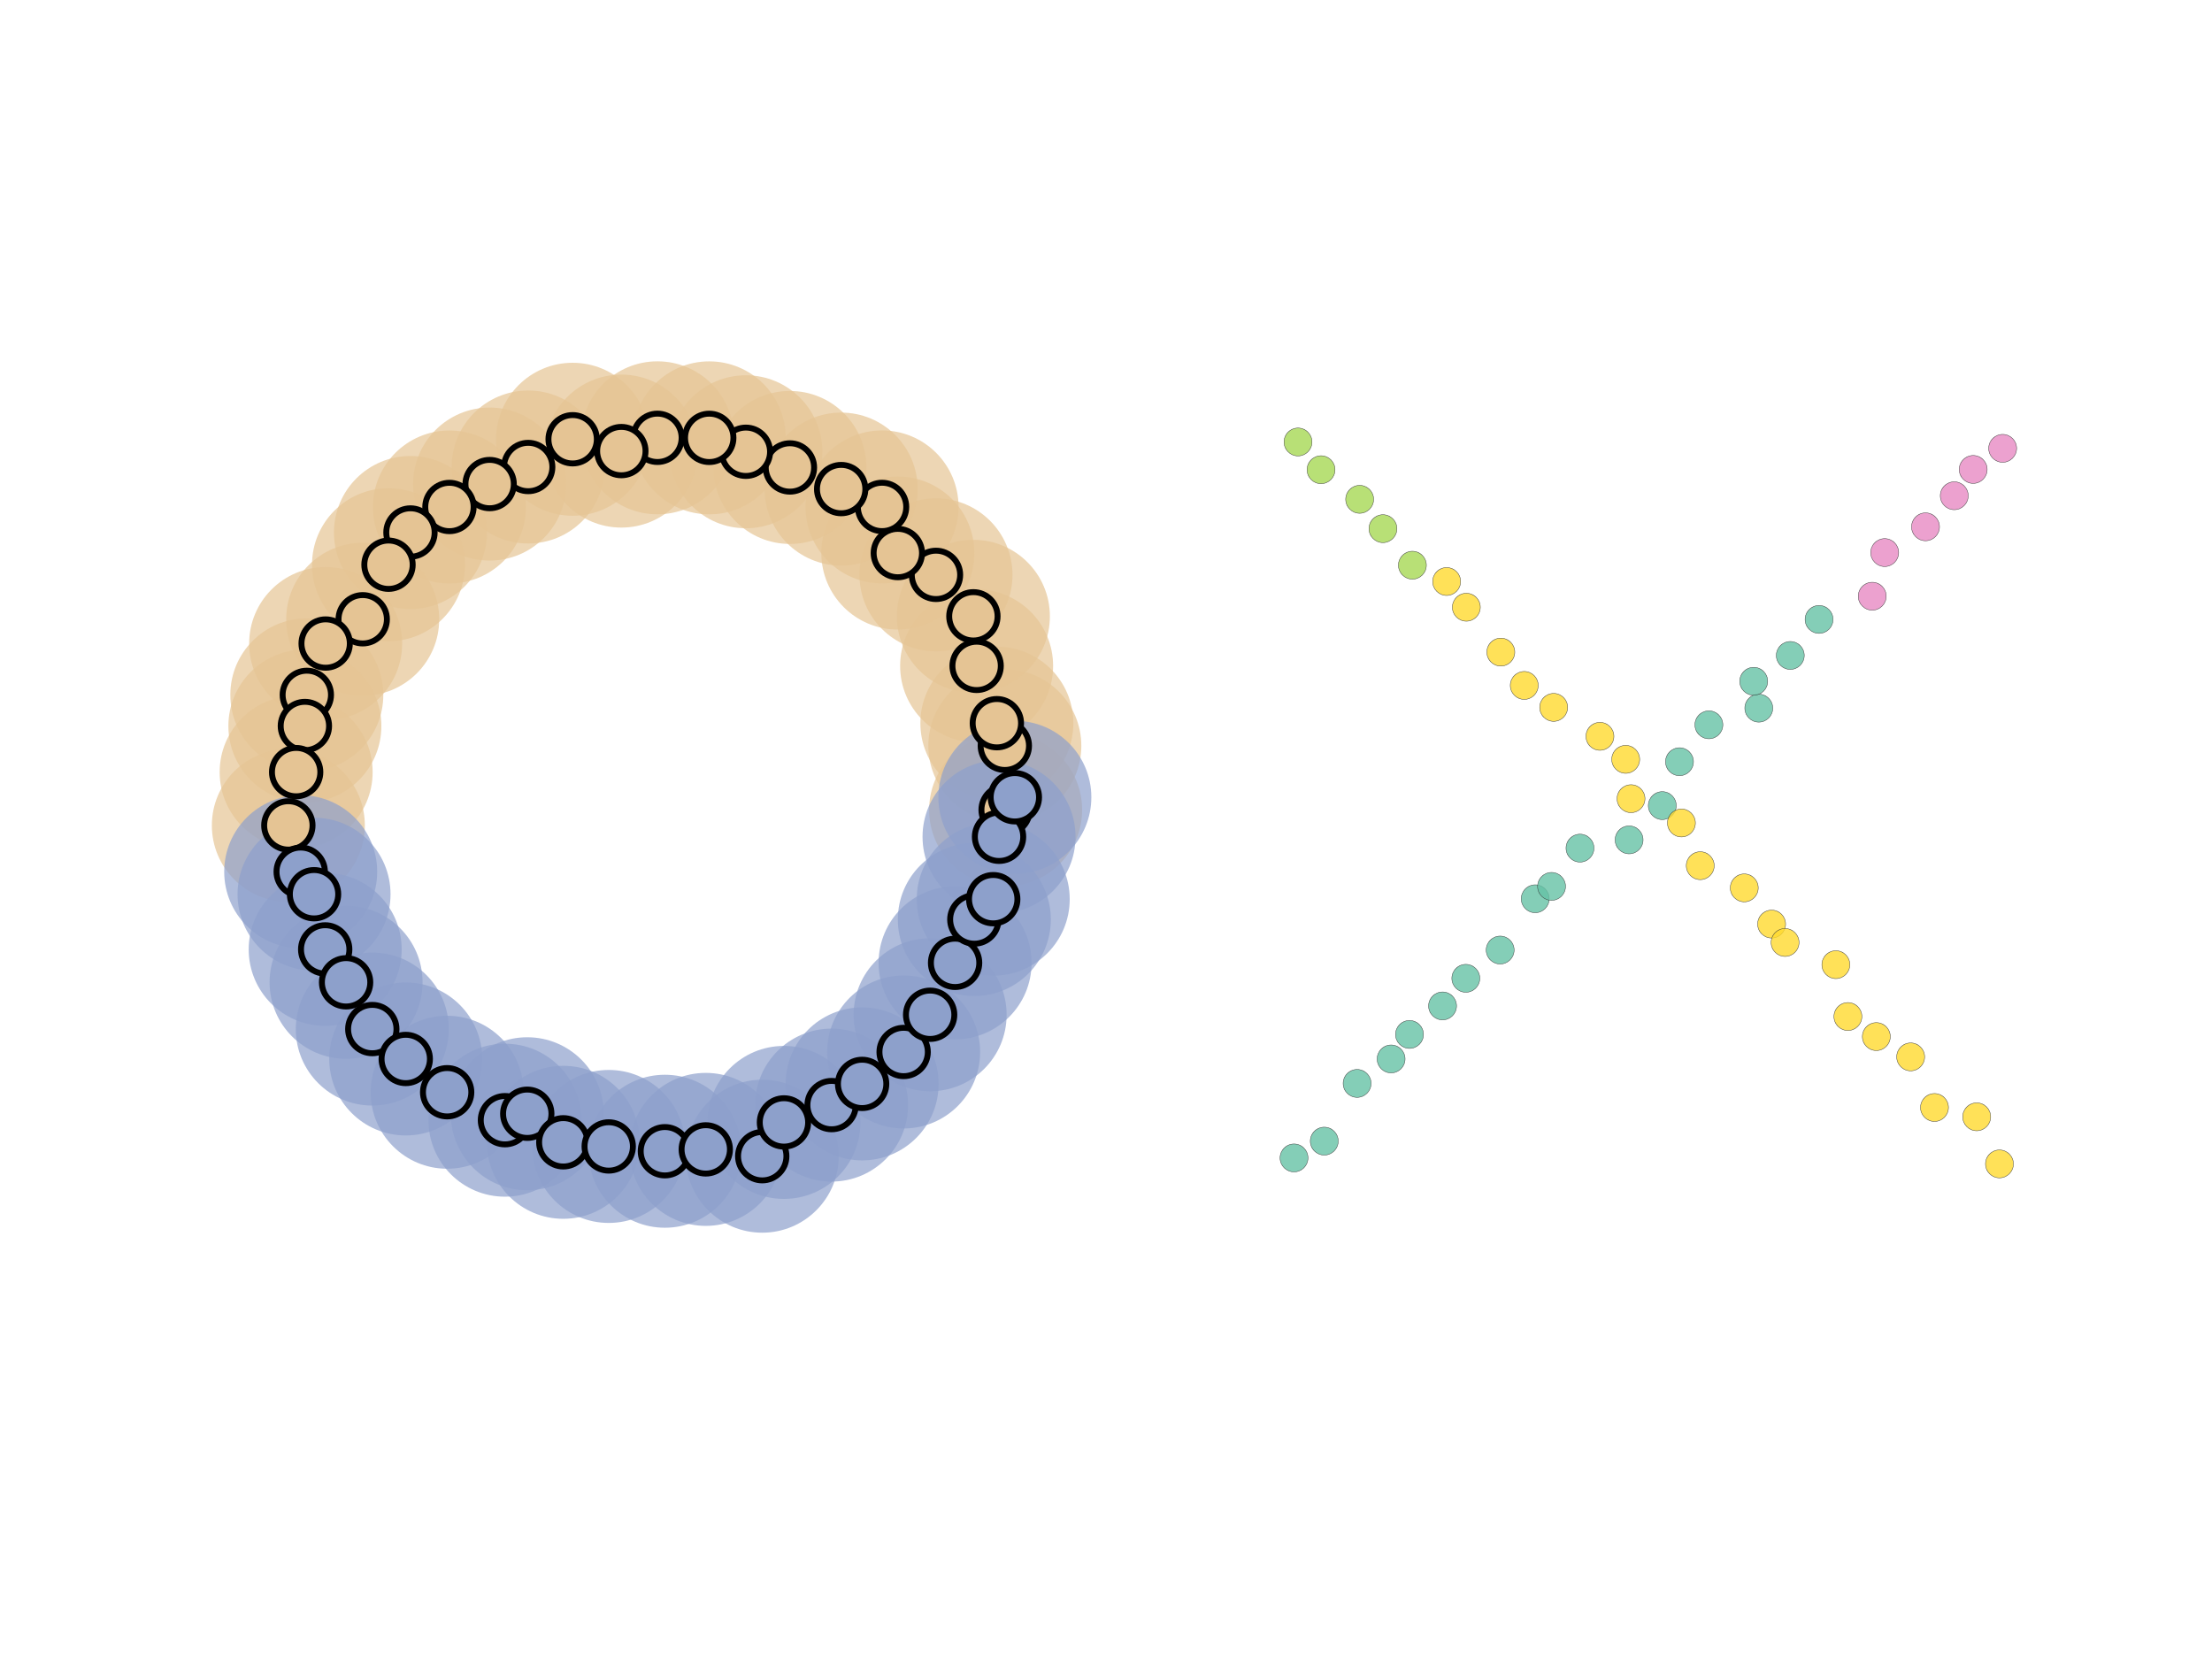 <?xml version="1.0"?>
<!DOCTYPE svg PUBLIC '-//W3C//DTD SVG 1.0//EN'
          'http://www.w3.org/TR/2001/REC-SVG-20010904/DTD/svg10.dtd'>
<svg xmlns:xlink="http://www.w3.org/1999/xlink" style="fill-opacity:1; color-rendering:auto; color-interpolation:auto; text-rendering:auto; stroke:black; stroke-linecap:square; stroke-miterlimit:10; shape-rendering:auto; stroke-opacity:1; fill:black; stroke-dasharray:none; font-weight:normal; stroke-width:1; font-family:'Dialog'; font-style:normal; stroke-linejoin:miter; font-size:12px; stroke-dashoffset:0; image-rendering:auto;" width="560" height="420" xmlns="http://www.w3.org/2000/svg"
><rect width="100%" height="100%" fill="#808080" stroke="none"/><!--Generated by the Batik Graphics2D SVG Generator--><defs id="genericDefs"
  /><g
  ><defs id="defs1"
    ><clipPath clipPathUnits="userSpaceOnUse" id="clipPath1"
      ><path d="M0 0 L560 0 L560 420 L0 420 L0 0 Z"
      /></clipPath
    ></defs
    ><g style="fill:white; stroke:white;"
    ><rect x="0" y="0" width="560" style="clip-path:url(#clipPath1); stroke:none;" height="420"
    /></g
    ><g style="fill:white; text-rendering:optimizeSpeed; color-rendering:optimizeSpeed; image-rendering:optimizeSpeed; shape-rendering:crispEdges; stroke:white; color-interpolation:sRGB;"
    ><rect x="0" width="560" height="420" y="0" style="stroke:none;"
    /></g
    ><g transform="translate(254.587,205.02)" style="fill-opacity:0.702; fill:rgb(229,196,148); text-rendering:geometricPrecision; color-rendering:optimizeQuality; image-rendering:optimizeQuality; stroke:rgb(229,196,148); color-interpolation:linearRGB; stroke-opacity:0.702;"
    ><circle r="19.365" style="stroke:none;" cx="0" cy="0"
      /><circle r="19.365" style="stroke:none;" cx="0" transform="translate(-0.198,-16.215)" cy="0"
      /><circle r="19.365" style="stroke:none;" cx="0" transform="translate(-2.216,-21.932)" cy="0"
      /><circle r="19.365" style="stroke:none;" cx="0" transform="translate(-7.341,-36.444)" cy="0"
      /><circle r="19.365" style="stroke:none;" cx="0" transform="translate(-8.158,-48.992)" cy="0"
      /><circle r="19.365" style="stroke:none;" cx="0" transform="translate(-17.631,-59.486)" cy="0"
      /><circle r="19.365" style="stroke:none;" cx="0" transform="translate(-27.289,-65.006)" cy="0"
      /><circle r="19.365" style="stroke:none;" cx="0" transform="translate(-31.28,-76.686)" cy="0"
      /><circle r="19.365" style="stroke:none;" cx="0" transform="translate(-41.633,-81.201)" cy="0"
      /><circle r="19.365" style="stroke:none;" cx="0" transform="translate(-54.606,-86.677)" cy="0"
      /><circle r="19.365" style="stroke:none;" cx="0" transform="translate(-65.757,-90.648)" cy="0"
      /><circle r="19.365" style="stroke:none;" cx="0" transform="translate(-75.032,-94.17)" cy="0"
      /><circle r="19.365" style="stroke:none;" cx="0" transform="translate(-88.145,-94.182)" cy="0"
      /><circle r="19.365" style="stroke:none;" cx="0" transform="translate(-97.284,-90.82)" cy="0"
      /><circle r="19.365" style="stroke:none;" cx="0" transform="translate(-109.614,-93.815)" cy="0"
      /><circle r="19.365" style="stroke:none;" cx="0" transform="translate(-120.869,-86.79)" cy="0"
      /><circle r="19.365" style="stroke:none;" cx="0" transform="translate(-130.628,-82.472)" cy="0"
      /><circle r="19.365" style="stroke:none;" cx="0" transform="translate(-140.802,-76.67)" cy="0"
      /><circle r="19.365" style="stroke:none;" cx="0" transform="translate(-150.673,-70.212)" cy="0"
      /><circle r="19.365" style="stroke:none;" cx="0" transform="translate(-156.232,-62.052)" cy="0"
      /><circle r="19.365" style="stroke:none;" cx="0" transform="translate(-162.76,-48.245)" cy="0"
      /><circle r="19.365" style="stroke:none;" cx="0" transform="translate(-172.144,-42.101)" cy="0"
      /><circle r="19.365" style="stroke:none;" cx="0" transform="translate(-176.911,-29.103)" cy="0"
      /><circle r="19.365" style="stroke:none;" cx="0" transform="translate(-177.401,-21.224)" cy="0"
      /><circle r="19.365" style="stroke:none;" cx="0" transform="translate(-179.613,-9.548)" cy="0"
      /><circle r="19.365" style="stroke:none;" cx="0" transform="translate(-181.587,3.946)" cy="0"
      /><circle transform="translate(-178.46,15.674)" style="fill:rgb(141,160,203); stroke:none;" r="19.365" cx="0" cy="0"
      /><circle transform="translate(-175.084,21.363)" style="fill:rgb(141,160,203); stroke:none;" r="19.365" cx="0" cy="0"
      /><circle transform="translate(-172.26,35.337)" style="fill:rgb(141,160,203); stroke:none;" r="19.365" cx="0" cy="0"
      /><circle transform="translate(-166.971,43.666)" style="fill:rgb(141,160,203); stroke:none;" r="19.365" cx="0" cy="0"
      /><circle transform="translate(-160.335,55.504)" style="fill:rgb(141,160,203); stroke:none;" r="19.365" cx="0" cy="0"
      /><circle transform="translate(-151.866,63.072)" style="fill:rgb(141,160,203); stroke:none;" r="19.365" cx="0" cy="0"
      /><circle transform="translate(-141.385,71.497)" style="fill:rgb(141,160,203); stroke:none;" r="19.365" cx="0" cy="0"
      /><circle transform="translate(-126.752,78.573)" style="fill:rgb(141,160,203); stroke:none;" r="19.365" cx="0" cy="0"
      /><circle transform="translate(-121.102,76.941)" style="fill:rgb(141,160,203); stroke:none;" r="19.365" cx="0" cy="0"
      /><circle transform="translate(-111.977,84.173)" style="fill:rgb(141,160,203); stroke:none;" r="19.365" cx="0" cy="0"
      /><circle transform="translate(-100.478,85.219)" style="fill:rgb(141,160,203); stroke:none;" r="19.365" cx="0" cy="0"
      /><circle transform="translate(-86.259,86.433)" style="fill:rgb(141,160,203); stroke:none;" r="19.365" cx="0" cy="0"
      /><circle transform="translate(-75.912,85.964)" style="fill:rgb(141,160,203); stroke:none;" r="19.365" cx="0" cy="0"
      /><circle transform="translate(-61.615,87.688)" style="fill:rgb(141,160,203); stroke:none;" r="19.365" cx="0" cy="0"
      /><circle transform="translate(-56.118,79.136)" style="fill:rgb(141,160,203); stroke:none;" r="19.365" cx="0" cy="0"
      /><circle transform="translate(-44.055,74.75)" style="fill:rgb(141,160,203); stroke:none;" r="19.365" cx="0" cy="0"
      /><circle transform="translate(-36.327,69.384)" style="fill:rgb(141,160,203); stroke:none;" r="19.365" cx="0" cy="0"
      /><circle transform="translate(-25.818,61.303)" style="fill:rgb(141,160,203); stroke:none;" r="19.365" cx="0" cy="0"
      /><circle transform="translate(-19.11,51.882)" style="fill:rgb(141,160,203); stroke:none;" r="19.365" cx="0" cy="0"
      /><circle transform="translate(-12.792,38.736)" style="fill:rgb(141,160,203); stroke:none;" r="19.365" cx="0" cy="0"
      /><circle transform="translate(-7.92,27.767)" style="fill:rgb(141,160,203); stroke:none;" r="19.365" cx="0" cy="0"
      /><circle transform="translate(-3.138,22.621)" style="fill:rgb(141,160,203); stroke:none;" r="19.365" cx="0" cy="0"
      /><circle transform="translate(-1.666,6.819)" style="fill:rgb(141,160,203); stroke:none;" r="19.365" cx="0" cy="0"
      /><circle transform="translate(2.34,-3.18)" style="fill:rgb(141,160,203); stroke:none;" r="19.365" cx="0" cy="0"
    /></g
    ><g transform="translate(327.603,293.145)" style="fill-opacity:0.8; fill:rgb(102,194,165); text-rendering:geometricPrecision; color-rendering:optimizeQuality; image-rendering:optimizeQuality; stroke:rgb(102,194,165); color-interpolation:linearRGB; stroke-opacity:0.8;"
    ><circle r="3.535" style="stroke:none;" cx="0" cy="0"
    /></g
    ><g transform="translate(327.603,293.145)" style="fill:rgb(51,51,51); text-rendering:geometricPrecision; color-rendering:optimizeQuality; image-rendering:optimizeQuality; color-interpolation:linearRGB; stroke:rgb(51,51,51);"
    ><path style="stroke:none;" d="M0 -3.486 C1.925 -3.486 3.486 -1.925 3.486 0 L3.486 0 C3.486 1.925 1.925 3.486 -0 3.486 C-1.925 3.486 -3.486 1.925 -3.486 -0 C-3.486 -1.925 -1.925 -3.486 0 -3.486 ZM0 -3.586 C-1.98 -3.586 -3.586 -1.98 -3.586 -0 C-3.586 1.98 -1.98 3.586 -0 3.586 C1.98 3.586 3.586 1.98 3.586 0 L3.586 0 C3.586 -1.98 1.98 -3.586 0 -3.586 Z"
    /></g
    ><g transform="translate(335.258,288.892)" style="fill-opacity:0.8; fill:rgb(102,194,165); text-rendering:geometricPrecision; color-rendering:optimizeQuality; image-rendering:optimizeQuality; stroke:rgb(102,194,165); color-interpolation:linearRGB; stroke-opacity:0.8;"
    ><circle r="3.535" style="stroke:none;" cx="0" cy="0"
    /></g
    ><g transform="translate(335.258,288.892)" style="fill:rgb(51,51,51); text-rendering:geometricPrecision; color-rendering:optimizeQuality; image-rendering:optimizeQuality; color-interpolation:linearRGB; stroke:rgb(51,51,51);"
    ><path style="stroke:none;" d="M0 -3.486 C1.925 -3.486 3.486 -1.925 3.486 0 L3.486 0 C3.486 1.925 1.925 3.486 -0 3.486 C-1.925 3.486 -3.486 1.925 -3.486 -0 C-3.486 -1.925 -1.925 -3.486 0 -3.486 ZM0 -3.586 C-1.98 -3.586 -3.586 -1.98 -3.586 -0 C-3.586 1.98 -1.98 3.586 -0 3.586 C1.98 3.586 3.586 1.98 3.586 0 L3.586 0 C3.586 -1.98 1.98 -3.586 0 -3.586 Z"
    /></g
    ><g transform="translate(343.574,274.282)" style="fill-opacity:0.8; fill:rgb(102,194,165); text-rendering:geometricPrecision; color-rendering:optimizeQuality; image-rendering:optimizeQuality; stroke:rgb(102,194,165); color-interpolation:linearRGB; stroke-opacity:0.8;"
    ><circle r="3.535" style="stroke:none;" cx="0" cy="0"
    /></g
    ><g transform="translate(343.574,274.282)" style="fill:rgb(51,51,51); text-rendering:geometricPrecision; color-rendering:optimizeQuality; image-rendering:optimizeQuality; color-interpolation:linearRGB; stroke:rgb(51,51,51);"
    ><path style="stroke:none;" d="M0 -3.486 C1.925 -3.486 3.486 -1.925 3.486 0 L3.486 0 C3.486 1.925 1.925 3.486 -0 3.486 C-1.925 3.486 -3.486 1.925 -3.486 -0 C-3.486 -1.925 -1.925 -3.486 0 -3.486 ZM0 -3.586 C-1.98 -3.586 -3.586 -1.98 -3.586 -0 C-3.586 1.98 -1.98 3.586 -0 3.586 C1.98 3.586 3.586 1.98 3.586 0 L3.586 0 C3.586 -1.98 1.98 -3.586 0 -3.586 Z"
    /></g
    ><g transform="translate(352.18,268.086)" style="fill-opacity:0.8; fill:rgb(102,194,165); text-rendering:geometricPrecision; color-rendering:optimizeQuality; image-rendering:optimizeQuality; stroke:rgb(102,194,165); color-interpolation:linearRGB; stroke-opacity:0.8;"
    ><circle r="3.535" style="stroke:none;" cx="0" cy="0"
    /></g
    ><g transform="translate(352.18,268.086)" style="fill:rgb(51,51,51); text-rendering:geometricPrecision; color-rendering:optimizeQuality; image-rendering:optimizeQuality; color-interpolation:linearRGB; stroke:rgb(51,51,51);"
    ><path style="stroke:none;" d="M0 -3.486 C1.925 -3.486 3.486 -1.925 3.486 0 L3.486 0 C3.486 1.925 1.925 3.486 -0 3.486 C-1.925 3.486 -3.486 1.925 -3.486 -0 C-3.486 -1.925 -1.925 -3.486 0 -3.486 ZM0 -3.586 C-1.98 -3.586 -3.586 -1.98 -3.586 -0 C-3.586 1.98 -1.98 3.586 -0 3.586 C1.98 3.586 3.586 1.98 3.586 0 L3.586 0 C3.586 -1.98 1.98 -3.586 0 -3.586 Z"
    /></g
    ><g transform="translate(356.835,261.883)" style="fill-opacity:0.8; fill:rgb(102,194,165); text-rendering:geometricPrecision; color-rendering:optimizeQuality; image-rendering:optimizeQuality; stroke:rgb(102,194,165); color-interpolation:linearRGB; stroke-opacity:0.8;"
    ><circle r="3.535" style="stroke:none;" cx="0" cy="0"
    /></g
    ><g transform="translate(356.835,261.883)" style="fill:rgb(51,51,51); text-rendering:geometricPrecision; color-rendering:optimizeQuality; image-rendering:optimizeQuality; color-interpolation:linearRGB; stroke:rgb(51,51,51);"
    ><path style="stroke:none;" d="M0 -3.486 C1.925 -3.486 3.486 -1.925 3.486 0 L3.486 0 C3.486 1.925 1.925 3.486 -0 3.486 C-1.925 3.486 -3.486 1.925 -3.486 -0 C-3.486 -1.925 -1.925 -3.486 0 -3.486 ZM0 -3.586 C-1.98 -3.586 -3.586 -1.98 -3.586 -0 C-3.586 1.98 -1.98 3.586 -0 3.586 C1.98 3.586 3.586 1.98 3.586 0 L3.586 0 C3.586 -1.98 1.98 -3.586 0 -3.586 Z"
    /></g
    ><g transform="translate(365.206,254.664)" style="fill-opacity:0.8; fill:rgb(102,194,165); text-rendering:geometricPrecision; color-rendering:optimizeQuality; image-rendering:optimizeQuality; stroke:rgb(102,194,165); color-interpolation:linearRGB; stroke-opacity:0.8;"
    ><circle r="3.535" style="stroke:none;" cx="0" cy="0"
    /></g
    ><g transform="translate(365.206,254.664)" style="fill:rgb(51,51,51); text-rendering:geometricPrecision; color-rendering:optimizeQuality; image-rendering:optimizeQuality; color-interpolation:linearRGB; stroke:rgb(51,51,51);"
    ><path style="stroke:none;" d="M0 -3.486 C1.925 -3.486 3.486 -1.925 3.486 0 L3.486 0 C3.486 1.925 1.925 3.486 -0 3.486 C-1.925 3.486 -3.486 1.925 -3.486 -0 C-3.486 -1.925 -1.925 -3.486 0 -3.486 ZM0 -3.586 C-1.98 -3.586 -3.586 -1.98 -3.586 -0 C-3.586 1.98 -1.98 3.586 -0 3.586 C1.98 3.586 3.586 1.98 3.586 0 L3.586 0 C3.586 -1.98 1.98 -3.586 0 -3.586 Z"
    /></g
    ><g transform="translate(371.095,247.674)" style="fill-opacity:0.8; fill:rgb(102,194,165); text-rendering:geometricPrecision; color-rendering:optimizeQuality; image-rendering:optimizeQuality; stroke:rgb(102,194,165); color-interpolation:linearRGB; stroke-opacity:0.8;"
    ><circle r="3.535" style="stroke:none;" cx="0" cy="0"
    /></g
    ><g transform="translate(371.095,247.674)" style="fill:rgb(51,51,51); text-rendering:geometricPrecision; color-rendering:optimizeQuality; image-rendering:optimizeQuality; color-interpolation:linearRGB; stroke:rgb(51,51,51);"
    ><path style="stroke:none;" d="M0 -3.486 C1.925 -3.486 3.486 -1.925 3.486 0 L3.486 0 C3.486 1.925 1.925 3.486 -0 3.486 C-1.925 3.486 -3.486 1.925 -3.486 -0 C-3.486 -1.925 -1.925 -3.486 0 -3.486 ZM0 -3.586 C-1.98 -3.586 -3.586 -1.98 -3.586 -0 C-3.586 1.98 -1.98 3.586 -0 3.586 C1.98 3.586 3.586 1.98 3.586 0 L3.586 0 C3.586 -1.98 1.98 -3.586 0 -3.586 Z"
    /></g
    ><g transform="translate(379.789,240.516)" style="fill-opacity:0.8; fill:rgb(102,194,165); text-rendering:geometricPrecision; color-rendering:optimizeQuality; image-rendering:optimizeQuality; stroke:rgb(102,194,165); color-interpolation:linearRGB; stroke-opacity:0.8;"
    ><circle r="3.535" style="stroke:none;" cx="0" cy="0"
    /></g
    ><g transform="translate(379.789,240.516)" style="fill:rgb(51,51,51); text-rendering:geometricPrecision; color-rendering:optimizeQuality; image-rendering:optimizeQuality; color-interpolation:linearRGB; stroke:rgb(51,51,51);"
    ><path style="stroke:none;" d="M0 -3.486 C1.925 -3.486 3.486 -1.925 3.486 0 L3.486 0 C3.486 1.925 1.925 3.486 -0 3.486 C-1.925 3.486 -3.486 1.925 -3.486 -0 C-3.486 -1.925 -1.925 -3.486 0 -3.486 ZM0 -3.586 C-1.98 -3.586 -3.586 -1.98 -3.586 -0 C-3.586 1.98 -1.98 3.586 -0 3.586 C1.98 3.586 3.586 1.98 3.586 0 L3.586 0 C3.586 -1.98 1.98 -3.586 0 -3.586 Z"
    /></g
    ><g transform="translate(388.664,227.534)" style="fill-opacity:0.8; fill:rgb(102,194,165); text-rendering:geometricPrecision; color-rendering:optimizeQuality; image-rendering:optimizeQuality; stroke:rgb(102,194,165); color-interpolation:linearRGB; stroke-opacity:0.8;"
    ><circle r="3.535" style="stroke:none;" cx="0" cy="0"
    /></g
    ><g transform="translate(388.664,227.534)" style="fill:rgb(51,51,51); text-rendering:geometricPrecision; color-rendering:optimizeQuality; image-rendering:optimizeQuality; color-interpolation:linearRGB; stroke:rgb(51,51,51);"
    ><path style="stroke:none;" d="M0 -3.486 C1.925 -3.486 3.486 -1.925 3.486 0 L3.486 0 C3.486 1.925 1.925 3.486 -0 3.486 C-1.925 3.486 -3.486 1.925 -3.486 -0 C-3.486 -1.925 -1.925 -3.486 0 -3.486 ZM0 -3.586 C-1.98 -3.586 -3.586 -1.98 -3.586 -0 C-3.586 1.98 -1.98 3.586 -0 3.586 C1.98 3.586 3.586 1.98 3.586 0 L3.586 0 C3.586 -1.98 1.98 -3.586 0 -3.586 Z"
    /></g
    ><g transform="translate(392.8,224.403)" style="fill-opacity:0.8; fill:rgb(102,194,165); text-rendering:geometricPrecision; color-rendering:optimizeQuality; image-rendering:optimizeQuality; stroke:rgb(102,194,165); color-interpolation:linearRGB; stroke-opacity:0.8;"
    ><circle r="3.535" style="stroke:none;" cx="0" cy="0"
    /></g
    ><g transform="translate(392.8,224.403)" style="fill:rgb(51,51,51); text-rendering:geometricPrecision; color-rendering:optimizeQuality; image-rendering:optimizeQuality; color-interpolation:linearRGB; stroke:rgb(51,51,51);"
    ><path style="stroke:none;" d="M0 -3.486 C1.925 -3.486 3.486 -1.925 3.486 0 L3.486 0 C3.486 1.925 1.925 3.486 -0 3.486 C-1.925 3.486 -3.486 1.925 -3.486 -0 C-3.486 -1.925 -1.925 -3.486 0 -3.486 ZM0 -3.586 C-1.98 -3.586 -3.586 -1.98 -3.586 -0 C-3.586 1.98 -1.98 3.586 -0 3.586 C1.98 3.586 3.586 1.98 3.586 0 L3.586 0 C3.586 -1.98 1.98 -3.586 0 -3.586 Z"
    /></g
    ><g transform="translate(400,214.717)" style="fill-opacity:0.8; fill:rgb(102,194,165); text-rendering:geometricPrecision; color-rendering:optimizeQuality; image-rendering:optimizeQuality; stroke:rgb(102,194,165); color-interpolation:linearRGB; stroke-opacity:0.8;"
    ><circle r="3.535" style="stroke:none;" cx="0" cy="0"
    /></g
    ><g transform="translate(400,214.717)" style="fill:rgb(51,51,51); text-rendering:geometricPrecision; color-rendering:optimizeQuality; image-rendering:optimizeQuality; color-interpolation:linearRGB; stroke:rgb(51,51,51);"
    ><path style="stroke:none;" d="M0 -3.486 C1.925 -3.486 3.486 -1.925 3.486 0 L3.486 0 C3.486 1.925 1.925 3.486 -0 3.486 C-1.925 3.486 -3.486 1.925 -3.486 -0 C-3.486 -1.925 -1.925 -3.486 0 -3.486 ZM0 -3.586 C-1.98 -3.586 -3.586 -1.98 -3.586 -0 C-3.586 1.98 -1.98 3.586 -0 3.586 C1.98 3.586 3.586 1.98 3.586 0 L3.586 0 C3.586 -1.98 1.98 -3.586 0 -3.586 Z"
    /></g
    ><g transform="translate(412.432,212.626)" style="fill-opacity:0.8; fill:rgb(102,194,165); text-rendering:geometricPrecision; color-rendering:optimizeQuality; image-rendering:optimizeQuality; stroke:rgb(102,194,165); color-interpolation:linearRGB; stroke-opacity:0.8;"
    ><circle r="3.535" style="stroke:none;" cx="0" cy="0"
    /></g
    ><g transform="translate(412.432,212.626)" style="fill:rgb(51,51,51); text-rendering:geometricPrecision; color-rendering:optimizeQuality; image-rendering:optimizeQuality; color-interpolation:linearRGB; stroke:rgb(51,51,51);"
    ><path style="stroke:none;" d="M0 -3.486 C1.925 -3.486 3.486 -1.925 3.486 0 L3.486 0 C3.486 1.925 1.925 3.486 -0 3.486 C-1.925 3.486 -3.486 1.925 -3.486 -0 C-3.486 -1.925 -1.925 -3.486 0 -3.486 ZM0 -3.586 C-1.98 -3.586 -3.586 -1.98 -3.586 -0 C-3.586 1.98 -1.98 3.586 -0 3.586 C1.98 3.586 3.586 1.98 3.586 0 L3.586 0 C3.586 -1.98 1.98 -3.586 0 -3.586 Z"
    /></g
    ><g transform="translate(420.831,203.952)" style="fill-opacity:0.8; fill:rgb(102,194,165); text-rendering:geometricPrecision; color-rendering:optimizeQuality; image-rendering:optimizeQuality; stroke:rgb(102,194,165); color-interpolation:linearRGB; stroke-opacity:0.8;"
    ><circle r="3.535" style="stroke:none;" cx="0" cy="0"
    /></g
    ><g transform="translate(420.831,203.952)" style="fill:rgb(51,51,51); text-rendering:geometricPrecision; color-rendering:optimizeQuality; image-rendering:optimizeQuality; color-interpolation:linearRGB; stroke:rgb(51,51,51);"
    ><path style="stroke:none;" d="M0 -3.486 C1.925 -3.486 3.486 -1.925 3.486 0 L3.486 0 C3.486 1.925 1.925 3.486 -0 3.486 C-1.925 3.486 -3.486 1.925 -3.486 -0 C-3.486 -1.925 -1.925 -3.486 0 -3.486 ZM0 -3.586 C-1.98 -3.586 -3.586 -1.98 -3.586 -0 C-3.586 1.98 -1.98 3.586 -0 3.586 C1.98 3.586 3.586 1.98 3.586 0 L3.586 0 C3.586 -1.98 1.98 -3.586 0 -3.586 Z"
    /></g
    ><g transform="translate(425.189,192.84)" style="fill-opacity:0.8; fill:rgb(102,194,165); text-rendering:geometricPrecision; color-rendering:optimizeQuality; image-rendering:optimizeQuality; stroke:rgb(102,194,165); color-interpolation:linearRGB; stroke-opacity:0.8;"
    ><circle r="3.535" style="stroke:none;" cx="0" cy="0"
    /></g
    ><g transform="translate(425.189,192.84)" style="fill:rgb(51,51,51); text-rendering:geometricPrecision; color-rendering:optimizeQuality; image-rendering:optimizeQuality; color-interpolation:linearRGB; stroke:rgb(51,51,51);"
    ><path style="stroke:none;" d="M0 -3.486 C1.925 -3.486 3.486 -1.925 3.486 0 L3.486 0 C3.486 1.925 1.925 3.486 -0 3.486 C-1.925 3.486 -3.486 1.925 -3.486 -0 C-3.486 -1.925 -1.925 -3.486 0 -3.486 ZM0 -3.586 C-1.98 -3.586 -3.586 -1.98 -3.586 -0 C-3.586 1.98 -1.98 3.586 -0 3.586 C1.98 3.586 3.586 1.98 3.586 0 L3.586 0 C3.586 -1.98 1.98 -3.586 0 -3.586 Z"
    /></g
    ><g transform="translate(432.63,183.494)" style="fill-opacity:0.8; fill:rgb(102,194,165); text-rendering:geometricPrecision; color-rendering:optimizeQuality; image-rendering:optimizeQuality; stroke:rgb(102,194,165); color-interpolation:linearRGB; stroke-opacity:0.8;"
    ><circle r="3.535" style="stroke:none;" cx="0" cy="0"
    /></g
    ><g transform="translate(432.63,183.494)" style="fill:rgb(51,51,51); text-rendering:geometricPrecision; color-rendering:optimizeQuality; image-rendering:optimizeQuality; color-interpolation:linearRGB; stroke:rgb(51,51,51);"
    ><path style="stroke:none;" d="M0 -3.486 C1.925 -3.486 3.486 -1.925 3.486 0 L3.486 0 C3.486 1.925 1.925 3.486 -0 3.486 C-1.925 3.486 -3.486 1.925 -3.486 -0 C-3.486 -1.925 -1.925 -3.486 0 -3.486 ZM0 -3.586 C-1.98 -3.586 -3.586 -1.98 -3.586 -0 C-3.586 1.98 -1.98 3.586 -0 3.586 C1.98 3.586 3.586 1.98 3.586 0 L3.586 0 C3.586 -1.98 1.98 -3.586 0 -3.586 Z"
    /></g
    ><g transform="translate(445.263,179.276)" style="fill-opacity:0.8; fill:rgb(102,194,165); text-rendering:geometricPrecision; color-rendering:optimizeQuality; image-rendering:optimizeQuality; stroke:rgb(102,194,165); color-interpolation:linearRGB; stroke-opacity:0.8;"
    ><circle r="3.535" style="stroke:none;" cx="0" cy="0"
    /></g
    ><g transform="translate(445.263,179.276)" style="fill:rgb(51,51,51); text-rendering:geometricPrecision; color-rendering:optimizeQuality; image-rendering:optimizeQuality; color-interpolation:linearRGB; stroke:rgb(51,51,51);"
    ><path style="stroke:none;" d="M0 -3.486 C1.925 -3.486 3.486 -1.925 3.486 0 L3.486 0 C3.486 1.925 1.925 3.486 -0 3.486 C-1.925 3.486 -3.486 1.925 -3.486 -0 C-3.486 -1.925 -1.925 -3.486 0 -3.486 ZM0 -3.586 C-1.98 -3.586 -3.586 -1.98 -3.586 -0 C-3.586 1.98 -1.98 3.586 -0 3.586 C1.98 3.586 3.586 1.98 3.586 0 L3.586 0 C3.586 -1.98 1.98 -3.586 0 -3.586 Z"
    /></g
    ><g transform="translate(443.977,172.473)" style="fill-opacity:0.8; fill:rgb(102,194,165); text-rendering:geometricPrecision; color-rendering:optimizeQuality; image-rendering:optimizeQuality; stroke:rgb(102,194,165); color-interpolation:linearRGB; stroke-opacity:0.8;"
    ><circle r="3.535" style="stroke:none;" cx="0" cy="0"
    /></g
    ><g transform="translate(443.977,172.473)" style="fill:rgb(51,51,51); text-rendering:geometricPrecision; color-rendering:optimizeQuality; image-rendering:optimizeQuality; color-interpolation:linearRGB; stroke:rgb(51,51,51);"
    ><path style="stroke:none;" d="M0 -3.486 C1.925 -3.486 3.486 -1.925 3.486 0 L3.486 0 C3.486 1.925 1.925 3.486 -0 3.486 C-1.925 3.486 -3.486 1.925 -3.486 -0 C-3.486 -1.925 -1.925 -3.486 0 -3.486 ZM0 -3.586 C-1.98 -3.586 -3.586 -1.98 -3.586 -0 C-3.586 1.98 -1.98 3.586 -0 3.586 C1.98 3.586 3.586 1.98 3.586 0 L3.586 0 C3.586 -1.98 1.98 -3.586 0 -3.586 Z"
    /></g
    ><g transform="translate(453.239,165.938)" style="fill-opacity:0.8; fill:rgb(102,194,165); text-rendering:geometricPrecision; color-rendering:optimizeQuality; image-rendering:optimizeQuality; stroke:rgb(102,194,165); color-interpolation:linearRGB; stroke-opacity:0.8;"
    ><circle r="3.535" style="stroke:none;" cx="0" cy="0"
    /></g
    ><g transform="translate(453.239,165.938)" style="fill:rgb(51,51,51); text-rendering:geometricPrecision; color-rendering:optimizeQuality; image-rendering:optimizeQuality; color-interpolation:linearRGB; stroke:rgb(51,51,51);"
    ><path style="stroke:none;" d="M0 -3.486 C1.925 -3.486 3.486 -1.925 3.486 0 L3.486 0 C3.486 1.925 1.925 3.486 -0 3.486 C-1.925 3.486 -3.486 1.925 -3.486 -0 C-3.486 -1.925 -1.925 -3.486 0 -3.486 ZM0 -3.586 C-1.98 -3.586 -3.586 -1.98 -3.586 -0 C-3.586 1.98 -1.98 3.586 -0 3.586 C1.98 3.586 3.586 1.98 3.586 0 L3.586 0 C3.586 -1.98 1.98 -3.586 0 -3.586 Z"
    /></g
    ><g transform="translate(460.523,156.816)" style="fill-opacity:0.8; fill:rgb(102,194,165); text-rendering:geometricPrecision; color-rendering:optimizeQuality; image-rendering:optimizeQuality; stroke:rgb(102,194,165); color-interpolation:linearRGB; stroke-opacity:0.8;"
    ><circle r="3.535" style="stroke:none;" cx="0" cy="0"
    /></g
    ><g transform="translate(460.523,156.816)" style="fill:rgb(51,51,51); text-rendering:geometricPrecision; color-rendering:optimizeQuality; image-rendering:optimizeQuality; color-interpolation:linearRGB; stroke:rgb(51,51,51);"
    ><path style="stroke:none;" d="M0 -3.486 C1.925 -3.486 3.486 -1.925 3.486 0 L3.486 0 C3.486 1.925 1.925 3.486 -0 3.486 C-1.925 3.486 -3.486 1.925 -3.486 -0 C-3.486 -1.925 -1.925 -3.486 0 -3.486 ZM0 -3.586 C-1.98 -3.586 -3.586 -1.98 -3.586 -0 C-3.586 1.98 -1.98 3.586 -0 3.586 C1.98 3.586 3.586 1.98 3.586 0 L3.586 0 C3.586 -1.98 1.98 -3.586 0 -3.586 Z"
    /></g
    ><g transform="translate(473.986,150.941)" style="fill-opacity:0.8; fill:rgb(231,138,195); text-rendering:geometricPrecision; color-rendering:optimizeQuality; image-rendering:optimizeQuality; stroke:rgb(231,138,195); color-interpolation:linearRGB; stroke-opacity:0.8;"
    ><circle r="3.535" style="stroke:none;" cx="0" cy="0"
    /></g
    ><g transform="translate(473.986,150.941)" style="fill:rgb(51,51,51); text-rendering:geometricPrecision; color-rendering:optimizeQuality; image-rendering:optimizeQuality; color-interpolation:linearRGB; stroke:rgb(51,51,51);"
    ><path style="stroke:none;" d="M0 -3.486 C1.925 -3.486 3.486 -1.925 3.486 0 L3.486 0 C3.486 1.925 1.925 3.486 -0 3.486 C-1.925 3.486 -3.486 1.925 -3.486 -0 C-3.486 -1.925 -1.925 -3.486 0 -3.486 ZM0 -3.586 C-1.98 -3.586 -3.586 -1.98 -3.586 -0 C-3.586 1.98 -1.98 3.586 -0 3.586 C1.98 3.586 3.586 1.98 3.586 0 L3.586 0 C3.586 -1.98 1.98 -3.586 0 -3.586 Z"
    /></g
    ><g transform="translate(477.137,139.893)" style="fill-opacity:0.8; fill:rgb(231,138,195); text-rendering:geometricPrecision; color-rendering:optimizeQuality; image-rendering:optimizeQuality; stroke:rgb(231,138,195); color-interpolation:linearRGB; stroke-opacity:0.8;"
    ><circle r="3.535" style="stroke:none;" cx="0" cy="0"
    /></g
    ><g transform="translate(477.137,139.893)" style="fill:rgb(51,51,51); text-rendering:geometricPrecision; color-rendering:optimizeQuality; image-rendering:optimizeQuality; color-interpolation:linearRGB; stroke:rgb(51,51,51);"
    ><path style="stroke:none;" d="M0 -3.486 C1.925 -3.486 3.486 -1.925 3.486 0 L3.486 0 C3.486 1.925 1.925 3.486 -0 3.486 C-1.925 3.486 -3.486 1.925 -3.486 -0 C-3.486 -1.925 -1.925 -3.486 0 -3.486 ZM0 -3.586 C-1.98 -3.586 -3.586 -1.98 -3.586 -0 C-3.586 1.98 -1.98 3.586 -0 3.586 C1.98 3.586 3.586 1.98 3.586 0 L3.586 0 C3.586 -1.98 1.98 -3.586 0 -3.586 Z"
    /></g
    ><g transform="translate(487.475,133.372)" style="fill-opacity:0.8; fill:rgb(231,138,195); text-rendering:geometricPrecision; color-rendering:optimizeQuality; image-rendering:optimizeQuality; stroke:rgb(231,138,195); color-interpolation:linearRGB; stroke-opacity:0.8;"
    ><circle r="3.535" style="stroke:none;" cx="0" cy="0"
    /></g
    ><g transform="translate(487.475,133.372)" style="fill:rgb(51,51,51); text-rendering:geometricPrecision; color-rendering:optimizeQuality; image-rendering:optimizeQuality; color-interpolation:linearRGB; stroke:rgb(51,51,51);"
    ><path style="stroke:none;" d="M0 -3.486 C1.925 -3.486 3.486 -1.925 3.486 0 L3.486 0 C3.486 1.925 1.925 3.486 -0 3.486 C-1.925 3.486 -3.486 1.925 -3.486 -0 C-3.486 -1.925 -1.925 -3.486 0 -3.486 ZM0 -3.586 C-1.98 -3.586 -3.586 -1.98 -3.586 -0 C-3.586 1.98 -1.98 3.586 -0 3.586 C1.98 3.586 3.586 1.98 3.586 0 L3.586 0 C3.586 -1.98 1.98 -3.586 0 -3.586 Z"
    /></g
    ><g transform="translate(494.748,125.507)" style="fill-opacity:0.8; fill:rgb(231,138,195); text-rendering:geometricPrecision; color-rendering:optimizeQuality; image-rendering:optimizeQuality; stroke:rgb(231,138,195); color-interpolation:linearRGB; stroke-opacity:0.8;"
    ><circle r="3.535" style="stroke:none;" cx="0" cy="0"
    /></g
    ><g transform="translate(494.748,125.507)" style="fill:rgb(51,51,51); text-rendering:geometricPrecision; color-rendering:optimizeQuality; image-rendering:optimizeQuality; color-interpolation:linearRGB; stroke:rgb(51,51,51);"
    ><path style="stroke:none;" d="M0 -3.486 C1.925 -3.486 3.486 -1.925 3.486 0 L3.486 0 C3.486 1.925 1.925 3.486 -0 3.486 C-1.925 3.486 -3.486 1.925 -3.486 -0 C-3.486 -1.925 -1.925 -3.486 0 -3.486 ZM0 -3.586 C-1.98 -3.586 -3.586 -1.98 -3.586 -0 C-3.586 1.98 -1.98 3.586 -0 3.586 C1.98 3.586 3.586 1.98 3.586 0 L3.586 0 C3.586 -1.98 1.98 -3.586 0 -3.586 Z"
    /></g
    ><g transform="translate(499.543,118.845)" style="fill-opacity:0.8; fill:rgb(231,138,195); text-rendering:geometricPrecision; color-rendering:optimizeQuality; image-rendering:optimizeQuality; stroke:rgb(231,138,195); color-interpolation:linearRGB; stroke-opacity:0.8;"
    ><circle r="3.535" style="stroke:none;" cx="0" cy="0"
    /></g
    ><g transform="translate(499.543,118.845)" style="fill:rgb(51,51,51); text-rendering:geometricPrecision; color-rendering:optimizeQuality; image-rendering:optimizeQuality; color-interpolation:linearRGB; stroke:rgb(51,51,51);"
    ><path style="stroke:none;" d="M0 -3.486 C1.925 -3.486 3.486 -1.925 3.486 0 L3.486 0 C3.486 1.925 1.925 3.486 -0 3.486 C-1.925 3.486 -3.486 1.925 -3.486 -0 C-3.486 -1.925 -1.925 -3.486 0 -3.486 ZM0 -3.586 C-1.98 -3.586 -3.586 -1.98 -3.586 -0 C-3.586 1.98 -1.98 3.586 -0 3.586 C1.98 3.586 3.586 1.98 3.586 0 L3.586 0 C3.586 -1.98 1.98 -3.586 0 -3.586 Z"
    /></g
    ><g transform="translate(507,113.503)" style="fill-opacity:0.8; fill:rgb(231,138,195); text-rendering:geometricPrecision; color-rendering:optimizeQuality; image-rendering:optimizeQuality; stroke:rgb(231,138,195); color-interpolation:linearRGB; stroke-opacity:0.8;"
    ><circle r="3.535" style="stroke:none;" cx="0" cy="0"
    /></g
    ><g transform="translate(507,113.503)" style="fill:rgb(51,51,51); text-rendering:geometricPrecision; color-rendering:optimizeQuality; image-rendering:optimizeQuality; color-interpolation:linearRGB; stroke:rgb(51,51,51);"
    ><path style="stroke:none;" d="M0 -3.486 C1.925 -3.486 3.486 -1.925 3.486 0 L3.486 0 C3.486 1.925 1.925 3.486 -0 3.486 C-1.925 3.486 -3.486 1.925 -3.486 -0 C-3.486 -1.925 -1.925 -3.486 0 -3.486 ZM0 -3.586 C-1.98 -3.586 -3.586 -1.98 -3.586 -0 C-3.586 1.98 -1.98 3.586 -0 3.586 C1.98 3.586 3.586 1.98 3.586 0 L3.586 0 C3.586 -1.98 1.98 -3.586 0 -3.586 Z"
    /></g
    ><g transform="translate(328.61,111.894)" style="fill-opacity:0.8; fill:rgb(166,216,84); text-rendering:geometricPrecision; color-rendering:optimizeQuality; image-rendering:optimizeQuality; stroke:rgb(166,216,84); color-interpolation:linearRGB; stroke-opacity:0.8;"
    ><circle r="3.535" style="stroke:none;" cx="0" cy="0"
    /></g
    ><g transform="translate(328.61,111.894)" style="fill:rgb(51,51,51); text-rendering:geometricPrecision; color-rendering:optimizeQuality; image-rendering:optimizeQuality; color-interpolation:linearRGB; stroke:rgb(51,51,51);"
    ><path style="stroke:none;" d="M0 -3.486 C1.925 -3.486 3.486 -1.925 3.486 0 L3.486 0 C3.486 1.925 1.925 3.486 -0 3.486 C-1.925 3.486 -3.486 1.925 -3.486 -0 C-3.486 -1.925 -1.925 -3.486 0 -3.486 ZM0 -3.586 C-1.98 -3.586 -3.586 -1.98 -3.586 -0 C-3.586 1.98 -1.98 3.586 -0 3.586 C1.98 3.586 3.586 1.98 3.586 0 L3.586 0 C3.586 -1.98 1.98 -3.586 0 -3.586 Z"
    /></g
    ><g transform="translate(334.439,118.914)" style="fill-opacity:0.8; fill:rgb(166,216,84); text-rendering:geometricPrecision; color-rendering:optimizeQuality; image-rendering:optimizeQuality; stroke:rgb(166,216,84); color-interpolation:linearRGB; stroke-opacity:0.8;"
    ><circle r="3.535" style="stroke:none;" cx="0" cy="0"
    /></g
    ><g transform="translate(334.439,118.914)" style="fill:rgb(51,51,51); text-rendering:geometricPrecision; color-rendering:optimizeQuality; image-rendering:optimizeQuality; color-interpolation:linearRGB; stroke:rgb(51,51,51);"
    ><path style="stroke:none;" d="M0 -3.486 C1.925 -3.486 3.486 -1.925 3.486 0 L3.486 0 C3.486 1.925 1.925 3.486 -0 3.486 C-1.925 3.486 -3.486 1.925 -3.486 -0 C-3.486 -1.925 -1.925 -3.486 0 -3.486 ZM0 -3.586 C-1.98 -3.586 -3.586 -1.98 -3.586 -0 C-3.586 1.98 -1.98 3.586 -0 3.586 C1.98 3.586 3.586 1.98 3.586 0 L3.586 0 C3.586 -1.98 1.98 -3.586 0 -3.586 Z"
    /></g
    ><g transform="translate(344.218,126.41)" style="fill-opacity:0.8; fill:rgb(166,216,84); text-rendering:geometricPrecision; color-rendering:optimizeQuality; image-rendering:optimizeQuality; stroke:rgb(166,216,84); color-interpolation:linearRGB; stroke-opacity:0.8;"
    ><circle r="3.535" style="stroke:none;" cx="0" cy="0"
    /></g
    ><g transform="translate(344.218,126.41)" style="fill:rgb(51,51,51); text-rendering:geometricPrecision; color-rendering:optimizeQuality; image-rendering:optimizeQuality; color-interpolation:linearRGB; stroke:rgb(51,51,51);"
    ><path style="stroke:none;" d="M0 -3.486 C1.925 -3.486 3.486 -1.925 3.486 0 L3.486 0 C3.486 1.925 1.925 3.486 -0 3.486 C-1.925 3.486 -3.486 1.925 -3.486 -0 C-3.486 -1.925 -1.925 -3.486 0 -3.486 ZM0 -3.586 C-1.98 -3.586 -3.586 -1.98 -3.586 -0 C-3.586 1.98 -1.98 3.586 -0 3.586 C1.98 3.586 3.586 1.98 3.586 0 L3.586 0 C3.586 -1.98 1.98 -3.586 0 -3.586 Z"
    /></g
    ><g transform="translate(350.113,133.841)" style="fill-opacity:0.8; fill:rgb(166,216,84); text-rendering:geometricPrecision; color-rendering:optimizeQuality; image-rendering:optimizeQuality; stroke:rgb(166,216,84); color-interpolation:linearRGB; stroke-opacity:0.8;"
    ><circle r="3.535" style="stroke:none;" cx="0" cy="0"
    /></g
    ><g transform="translate(350.113,133.841)" style="fill:rgb(51,51,51); text-rendering:geometricPrecision; color-rendering:optimizeQuality; image-rendering:optimizeQuality; color-interpolation:linearRGB; stroke:rgb(51,51,51);"
    ><path style="stroke:none;" d="M0 -3.486 C1.925 -3.486 3.486 -1.925 3.486 0 L3.486 0 C3.486 1.925 1.925 3.486 -0 3.486 C-1.925 3.486 -3.486 1.925 -3.486 -0 C-3.486 -1.925 -1.925 -3.486 0 -3.486 ZM0 -3.586 C-1.98 -3.586 -3.586 -1.98 -3.586 -0 C-3.586 1.98 -1.98 3.586 -0 3.586 C1.98 3.586 3.586 1.98 3.586 0 L3.586 0 C3.586 -1.98 1.98 -3.586 0 -3.586 Z"
    /></g
    ><g transform="translate(357.57,143.089)" style="fill-opacity:0.8; fill:rgb(166,216,84); text-rendering:geometricPrecision; color-rendering:optimizeQuality; image-rendering:optimizeQuality; stroke:rgb(166,216,84); color-interpolation:linearRGB; stroke-opacity:0.8;"
    ><circle r="3.535" style="stroke:none;" cx="0" cy="0"
    /></g
    ><g transform="translate(357.57,143.089)" style="fill:rgb(51,51,51); text-rendering:geometricPrecision; color-rendering:optimizeQuality; image-rendering:optimizeQuality; color-interpolation:linearRGB; stroke:rgb(51,51,51);"
    ><path style="stroke:none;" d="M0 -3.486 C1.925 -3.486 3.486 -1.925 3.486 0 L3.486 0 C3.486 1.925 1.925 3.486 -0 3.486 C-1.925 3.486 -3.486 1.925 -3.486 -0 C-3.486 -1.925 -1.925 -3.486 0 -3.486 ZM0 -3.586 C-1.98 -3.586 -3.586 -1.98 -3.586 -0 C-3.586 1.98 -1.98 3.586 -0 3.586 C1.98 3.586 3.586 1.98 3.586 0 L3.586 0 C3.586 -1.98 1.98 -3.586 0 -3.586 Z"
    /></g
    ><g transform="translate(366.238,147.218)" style="fill-opacity:0.8; fill:rgb(255,217,47); text-rendering:geometricPrecision; color-rendering:optimizeQuality; image-rendering:optimizeQuality; stroke:rgb(255,217,47); color-interpolation:linearRGB; stroke-opacity:0.8;"
    ><circle r="3.535" style="stroke:none;" cx="0" cy="0"
    /></g
    ><g transform="translate(366.238,147.218)" style="fill:rgb(51,51,51); text-rendering:geometricPrecision; color-rendering:optimizeQuality; image-rendering:optimizeQuality; color-interpolation:linearRGB; stroke:rgb(51,51,51);"
    ><path style="stroke:none;" d="M0 -3.486 C1.925 -3.486 3.486 -1.925 3.486 0 L3.486 0 C3.486 1.925 1.925 3.486 -0 3.486 C-1.925 3.486 -3.486 1.925 -3.486 -0 C-3.486 -1.925 -1.925 -3.486 0 -3.486 ZM0 -3.586 C-1.98 -3.586 -3.586 -1.98 -3.586 -0 C-3.586 1.98 -1.98 3.586 -0 3.586 C1.98 3.586 3.586 1.98 3.586 0 L3.586 0 C3.586 -1.98 1.98 -3.586 0 -3.586 Z"
    /></g
    ><g transform="translate(371.227,153.726)" style="fill-opacity:0.8; fill:rgb(255,217,47); text-rendering:geometricPrecision; color-rendering:optimizeQuality; image-rendering:optimizeQuality; stroke:rgb(255,217,47); color-interpolation:linearRGB; stroke-opacity:0.8;"
    ><circle r="3.535" style="stroke:none;" cx="0" cy="0"
    /></g
    ><g transform="translate(371.227,153.726)" style="fill:rgb(51,51,51); text-rendering:geometricPrecision; color-rendering:optimizeQuality; image-rendering:optimizeQuality; color-interpolation:linearRGB; stroke:rgb(51,51,51);"
    ><path style="stroke:none;" d="M0 -3.486 C1.925 -3.486 3.486 -1.925 3.486 0 L3.486 0 C3.486 1.925 1.925 3.486 -0 3.486 C-1.925 3.486 -3.486 1.925 -3.486 -0 C-3.486 -1.925 -1.925 -3.486 0 -3.486 ZM0 -3.586 C-1.98 -3.586 -3.586 -1.98 -3.586 -0 C-3.586 1.98 -1.98 3.586 -0 3.586 C1.98 3.586 3.586 1.98 3.586 0 L3.586 0 C3.586 -1.98 1.98 -3.586 0 -3.586 Z"
    /></g
    ><g transform="translate(379.955,165.09)" style="fill-opacity:0.8; fill:rgb(255,217,47); text-rendering:geometricPrecision; color-rendering:optimizeQuality; image-rendering:optimizeQuality; stroke:rgb(255,217,47); color-interpolation:linearRGB; stroke-opacity:0.8;"
    ><circle r="3.535" style="stroke:none;" cx="0" cy="0"
    /></g
    ><g transform="translate(379.955,165.09)" style="fill:rgb(51,51,51); text-rendering:geometricPrecision; color-rendering:optimizeQuality; image-rendering:optimizeQuality; color-interpolation:linearRGB; stroke:rgb(51,51,51);"
    ><path style="stroke:none;" d="M0 -3.486 C1.925 -3.486 3.486 -1.925 3.486 0 L3.486 0 C3.486 1.925 1.925 3.486 -0 3.486 C-1.925 3.486 -3.486 1.925 -3.486 -0 C-3.486 -1.925 -1.925 -3.486 0 -3.486 ZM0 -3.586 C-1.98 -3.586 -3.586 -1.98 -3.586 -0 C-3.586 1.98 -1.98 3.586 -0 3.586 C1.98 3.586 3.586 1.98 3.586 0 L3.586 0 C3.586 -1.98 1.98 -3.586 0 -3.586 Z"
    /></g
    ><g transform="translate(385.886,173.527)" style="fill-opacity:0.8; fill:rgb(255,217,47); text-rendering:geometricPrecision; color-rendering:optimizeQuality; image-rendering:optimizeQuality; stroke:rgb(255,217,47); color-interpolation:linearRGB; stroke-opacity:0.8;"
    ><circle r="3.535" style="stroke:none;" cx="0" cy="0"
    /></g
    ><g transform="translate(385.886,173.527)" style="fill:rgb(51,51,51); text-rendering:geometricPrecision; color-rendering:optimizeQuality; image-rendering:optimizeQuality; color-interpolation:linearRGB; stroke:rgb(51,51,51);"
    ><path style="stroke:none;" d="M0 -3.486 C1.925 -3.486 3.486 -1.925 3.486 0 L3.486 0 C3.486 1.925 1.925 3.486 -0 3.486 C-1.925 3.486 -3.486 1.925 -3.486 -0 C-3.486 -1.925 -1.925 -3.486 0 -3.486 ZM0 -3.586 C-1.98 -3.586 -3.586 -1.98 -3.586 -0 C-3.586 1.98 -1.98 3.586 -0 3.586 C1.98 3.586 3.586 1.98 3.586 0 L3.586 0 C3.586 -1.98 1.98 -3.586 0 -3.586 Z"
    /></g
    ><g transform="translate(393.334,179.084)" style="fill-opacity:0.8; fill:rgb(255,217,47); text-rendering:geometricPrecision; color-rendering:optimizeQuality; image-rendering:optimizeQuality; stroke:rgb(255,217,47); color-interpolation:linearRGB; stroke-opacity:0.8;"
    ><circle r="3.535" style="stroke:none;" cx="0" cy="0"
    /></g
    ><g transform="translate(393.334,179.084)" style="fill:rgb(51,51,51); text-rendering:geometricPrecision; color-rendering:optimizeQuality; image-rendering:optimizeQuality; color-interpolation:linearRGB; stroke:rgb(51,51,51);"
    ><path style="stroke:none;" d="M0 -3.486 C1.925 -3.486 3.486 -1.925 3.486 0 L3.486 0 C3.486 1.925 1.925 3.486 -0 3.486 C-1.925 3.486 -3.486 1.925 -3.486 -0 C-3.486 -1.925 -1.925 -3.486 0 -3.486 ZM0 -3.586 C-1.98 -3.586 -3.586 -1.98 -3.586 -0 C-3.586 1.98 -1.98 3.586 -0 3.586 C1.98 3.586 3.586 1.98 3.586 0 L3.586 0 C3.586 -1.98 1.98 -3.586 0 -3.586 Z"
    /></g
    ><g transform="translate(405.048,186.412)" style="fill-opacity:0.8; fill:rgb(255,217,47); text-rendering:geometricPrecision; color-rendering:optimizeQuality; image-rendering:optimizeQuality; stroke:rgb(255,217,47); color-interpolation:linearRGB; stroke-opacity:0.8;"
    ><circle r="3.535" style="stroke:none;" cx="0" cy="0"
    /></g
    ><g transform="translate(405.048,186.412)" style="fill:rgb(51,51,51); text-rendering:geometricPrecision; color-rendering:optimizeQuality; image-rendering:optimizeQuality; color-interpolation:linearRGB; stroke:rgb(51,51,51);"
    ><path style="stroke:none;" d="M0 -3.486 C1.925 -3.486 3.486 -1.925 3.486 0 L3.486 0 C3.486 1.925 1.925 3.486 -0 3.486 C-1.925 3.486 -3.486 1.925 -3.486 -0 C-3.486 -1.925 -1.925 -3.486 0 -3.486 ZM0 -3.586 C-1.98 -3.586 -3.586 -1.98 -3.586 -0 C-3.586 1.98 -1.98 3.586 -0 3.586 C1.98 3.586 3.586 1.98 3.586 0 L3.586 0 C3.586 -1.98 1.98 -3.586 0 -3.586 Z"
    /></g
    ><g transform="translate(411.571,192.24)" style="fill-opacity:0.8; fill:rgb(255,217,47); text-rendering:geometricPrecision; color-rendering:optimizeQuality; image-rendering:optimizeQuality; stroke:rgb(255,217,47); color-interpolation:linearRGB; stroke-opacity:0.8;"
    ><circle r="3.535" style="stroke:none;" cx="0" cy="0"
    /></g
    ><g transform="translate(411.571,192.24)" style="fill:rgb(51,51,51); text-rendering:geometricPrecision; color-rendering:optimizeQuality; image-rendering:optimizeQuality; color-interpolation:linearRGB; stroke:rgb(51,51,51);"
    ><path style="stroke:none;" d="M0 -3.486 C1.925 -3.486 3.486 -1.925 3.486 0 L3.486 0 C3.486 1.925 1.925 3.486 -0 3.486 C-1.925 3.486 -3.486 1.925 -3.486 -0 C-3.486 -1.925 -1.925 -3.486 0 -3.486 ZM0 -3.586 C-1.98 -3.586 -3.586 -1.98 -3.586 -0 C-3.586 1.98 -1.98 3.586 -0 3.586 C1.98 3.586 3.586 1.98 3.586 0 L3.586 0 C3.586 -1.98 1.98 -3.586 0 -3.586 Z"
    /></g
    ><g transform="translate(412.916,202.2)" style="fill-opacity:0.8; fill:rgb(255,217,47); text-rendering:geometricPrecision; color-rendering:optimizeQuality; image-rendering:optimizeQuality; stroke:rgb(255,217,47); color-interpolation:linearRGB; stroke-opacity:0.8;"
    ><circle r="3.535" style="stroke:none;" cx="0" cy="0"
    /></g
    ><g transform="translate(412.916,202.2)" style="fill:rgb(51,51,51); text-rendering:geometricPrecision; color-rendering:optimizeQuality; image-rendering:optimizeQuality; color-interpolation:linearRGB; stroke:rgb(51,51,51);"
    ><path style="stroke:none;" d="M0 -3.486 C1.925 -3.486 3.486 -1.925 3.486 0 L3.486 0 C3.486 1.925 1.925 3.486 -0 3.486 C-1.925 3.486 -3.486 1.925 -3.486 -0 C-3.486 -1.925 -1.925 -3.486 0 -3.486 ZM0 -3.586 C-1.98 -3.586 -3.586 -1.98 -3.586 -0 C-3.586 1.98 -1.98 3.586 -0 3.586 C1.98 3.586 3.586 1.98 3.586 0 L3.586 0 C3.586 -1.98 1.98 -3.586 0 -3.586 Z"
    /></g
    ><g transform="translate(425.677,208.346)" style="fill-opacity:0.8; fill:rgb(255,217,47); text-rendering:geometricPrecision; color-rendering:optimizeQuality; image-rendering:optimizeQuality; stroke:rgb(255,217,47); color-interpolation:linearRGB; stroke-opacity:0.8;"
    ><circle r="3.535" style="stroke:none;" cx="0" cy="0"
    /></g
    ><g transform="translate(425.677,208.346)" style="fill:rgb(51,51,51); text-rendering:geometricPrecision; color-rendering:optimizeQuality; image-rendering:optimizeQuality; color-interpolation:linearRGB; stroke:rgb(51,51,51);"
    ><path style="stroke:none;" d="M0 -3.486 C1.925 -3.486 3.486 -1.925 3.486 0 L3.486 0 C3.486 1.925 1.925 3.486 -0 3.486 C-1.925 3.486 -3.486 1.925 -3.486 -0 C-3.486 -1.925 -1.925 -3.486 0 -3.486 ZM0 -3.586 C-1.98 -3.586 -3.586 -1.98 -3.586 -0 C-3.586 1.98 -1.98 3.586 -0 3.586 C1.98 3.586 3.586 1.98 3.586 0 L3.586 0 C3.586 -1.98 1.98 -3.586 0 -3.586 Z"
    /></g
    ><g transform="translate(430.441,219.162)" style="fill-opacity:0.8; fill:rgb(255,217,47); text-rendering:geometricPrecision; color-rendering:optimizeQuality; image-rendering:optimizeQuality; stroke:rgb(255,217,47); color-interpolation:linearRGB; stroke-opacity:0.8;"
    ><circle r="3.535" style="stroke:none;" cx="0" cy="0"
    /></g
    ><g transform="translate(430.441,219.162)" style="fill:rgb(51,51,51); text-rendering:geometricPrecision; color-rendering:optimizeQuality; image-rendering:optimizeQuality; color-interpolation:linearRGB; stroke:rgb(51,51,51);"
    ><path style="stroke:none;" d="M0 -3.486 C1.925 -3.486 3.486 -1.925 3.486 0 L3.486 0 C3.486 1.925 1.925 3.486 -0 3.486 C-1.925 3.486 -3.486 1.925 -3.486 -0 C-3.486 -1.925 -1.925 -3.486 0 -3.486 ZM0 -3.586 C-1.98 -3.586 -3.586 -1.98 -3.586 -0 C-3.586 1.98 -1.98 3.586 -0 3.586 C1.98 3.586 3.586 1.98 3.586 0 L3.586 0 C3.586 -1.98 1.98 -3.586 0 -3.586 Z"
    /></g
    ><g transform="translate(441.587,224.783)" style="fill-opacity:0.8; fill:rgb(255,217,47); text-rendering:geometricPrecision; color-rendering:optimizeQuality; image-rendering:optimizeQuality; stroke:rgb(255,217,47); color-interpolation:linearRGB; stroke-opacity:0.8;"
    ><circle r="3.535" style="stroke:none;" cx="0" cy="0"
    /></g
    ><g transform="translate(441.587,224.783)" style="fill:rgb(51,51,51); text-rendering:geometricPrecision; color-rendering:optimizeQuality; image-rendering:optimizeQuality; color-interpolation:linearRGB; stroke:rgb(51,51,51);"
    ><path style="stroke:none;" d="M0 -3.486 C1.925 -3.486 3.486 -1.925 3.486 0 L3.486 0 C3.486 1.925 1.925 3.486 -0 3.486 C-1.925 3.486 -3.486 1.925 -3.486 -0 C-3.486 -1.925 -1.925 -3.486 0 -3.486 ZM0 -3.586 C-1.98 -3.586 -3.586 -1.98 -3.586 -0 C-3.586 1.98 -1.98 3.586 -0 3.586 C1.98 3.586 3.586 1.98 3.586 0 L3.586 0 C3.586 -1.98 1.98 -3.586 0 -3.586 Z"
    /></g
    ><g transform="translate(448.511,233.942)" style="fill-opacity:0.8; fill:rgb(255,217,47); text-rendering:geometricPrecision; color-rendering:optimizeQuality; image-rendering:optimizeQuality; stroke:rgb(255,217,47); color-interpolation:linearRGB; stroke-opacity:0.8;"
    ><circle r="3.535" style="stroke:none;" cx="0" cy="0"
    /></g
    ><g transform="translate(448.511,233.942)" style="fill:rgb(51,51,51); text-rendering:geometricPrecision; color-rendering:optimizeQuality; image-rendering:optimizeQuality; color-interpolation:linearRGB; stroke:rgb(51,51,51);"
    ><path style="stroke:none;" d="M0 -3.486 C1.925 -3.486 3.486 -1.925 3.486 0 L3.486 0 C3.486 1.925 1.925 3.486 -0 3.486 C-1.925 3.486 -3.486 1.925 -3.486 -0 C-3.486 -1.925 -1.925 -3.486 0 -3.486 ZM0 -3.586 C-1.98 -3.586 -3.586 -1.98 -3.586 -0 C-3.586 1.98 -1.98 3.586 -0 3.586 C1.98 3.586 3.586 1.98 3.586 0 L3.586 0 C3.586 -1.98 1.98 -3.586 0 -3.586 Z"
    /></g
    ><g transform="translate(451.919,238.602)" style="fill-opacity:0.8; fill:rgb(255,217,47); text-rendering:geometricPrecision; color-rendering:optimizeQuality; image-rendering:optimizeQuality; stroke:rgb(255,217,47); color-interpolation:linearRGB; stroke-opacity:0.8;"
    ><circle r="3.535" style="stroke:none;" cx="0" cy="0"
    /></g
    ><g transform="translate(451.919,238.602)" style="fill:rgb(51,51,51); text-rendering:geometricPrecision; color-rendering:optimizeQuality; image-rendering:optimizeQuality; color-interpolation:linearRGB; stroke:rgb(51,51,51);"
    ><path style="stroke:none;" d="M0 -3.486 C1.925 -3.486 3.486 -1.925 3.486 0 L3.486 0 C3.486 1.925 1.925 3.486 -0 3.486 C-1.925 3.486 -3.486 1.925 -3.486 -0 C-3.486 -1.925 -1.925 -3.486 0 -3.486 ZM0 -3.586 C-1.98 -3.586 -3.586 -1.98 -3.586 -0 C-3.586 1.98 -1.98 3.586 -0 3.586 C1.98 3.586 3.586 1.98 3.586 0 L3.586 0 C3.586 -1.98 1.98 -3.586 0 -3.586 Z"
    /></g
    ><g transform="translate(464.776,244.215)" style="fill-opacity:0.8; fill:rgb(255,217,47); text-rendering:geometricPrecision; color-rendering:optimizeQuality; image-rendering:optimizeQuality; stroke:rgb(255,217,47); color-interpolation:linearRGB; stroke-opacity:0.8;"
    ><circle r="3.535" style="stroke:none;" cx="0" cy="0"
    /></g
    ><g transform="translate(464.776,244.215)" style="fill:rgb(51,51,51); text-rendering:geometricPrecision; color-rendering:optimizeQuality; image-rendering:optimizeQuality; color-interpolation:linearRGB; stroke:rgb(51,51,51);"
    ><path style="stroke:none;" d="M0 -3.486 C1.925 -3.486 3.486 -1.925 3.486 0 L3.486 0 C3.486 1.925 1.925 3.486 -0 3.486 C-1.925 3.486 -3.486 1.925 -3.486 -0 C-3.486 -1.925 -1.925 -3.486 0 -3.486 ZM0 -3.586 C-1.98 -3.586 -3.586 -1.98 -3.586 -0 C-3.586 1.98 -1.98 3.586 -0 3.586 C1.98 3.586 3.586 1.98 3.586 0 L3.586 0 C3.586 -1.98 1.98 -3.586 0 -3.586 Z"
    /></g
    ><g transform="translate(467.826,257.35)" style="fill-opacity:0.8; fill:rgb(255,217,47); text-rendering:geometricPrecision; color-rendering:optimizeQuality; image-rendering:optimizeQuality; stroke:rgb(255,217,47); color-interpolation:linearRGB; stroke-opacity:0.8;"
    ><circle r="3.535" style="stroke:none;" cx="0" cy="0"
    /></g
    ><g transform="translate(467.826,257.35)" style="fill:rgb(51,51,51); text-rendering:geometricPrecision; color-rendering:optimizeQuality; image-rendering:optimizeQuality; color-interpolation:linearRGB; stroke:rgb(51,51,51);"
    ><path style="stroke:none;" d="M0 -3.486 C1.925 -3.486 3.486 -1.925 3.486 0 L3.486 0 C3.486 1.925 1.925 3.486 -0 3.486 C-1.925 3.486 -3.486 1.925 -3.486 -0 C-3.486 -1.925 -1.925 -3.486 0 -3.486 ZM0 -3.586 C-1.98 -3.586 -3.586 -1.98 -3.586 -0 C-3.586 1.98 -1.98 3.586 -0 3.586 C1.98 3.586 3.586 1.98 3.586 0 L3.586 0 C3.586 -1.98 1.98 -3.586 0 -3.586 Z"
    /></g
    ><g transform="translate(475.022,262.429)" style="fill-opacity:0.8; fill:rgb(255,217,47); text-rendering:geometricPrecision; color-rendering:optimizeQuality; image-rendering:optimizeQuality; stroke:rgb(255,217,47); color-interpolation:linearRGB; stroke-opacity:0.8;"
    ><circle r="3.535" style="stroke:none;" cx="0" cy="0"
    /></g
    ><g transform="translate(475.022,262.429)" style="fill:rgb(51,51,51); text-rendering:geometricPrecision; color-rendering:optimizeQuality; image-rendering:optimizeQuality; color-interpolation:linearRGB; stroke:rgb(51,51,51);"
    ><path style="stroke:none;" d="M0 -3.486 C1.925 -3.486 3.486 -1.925 3.486 0 L3.486 0 C3.486 1.925 1.925 3.486 -0 3.486 C-1.925 3.486 -3.486 1.925 -3.486 -0 C-3.486 -1.925 -1.925 -3.486 0 -3.486 ZM0 -3.586 C-1.98 -3.586 -3.586 -1.98 -3.586 -0 C-3.586 1.98 -1.98 3.586 -0 3.586 C1.98 3.586 3.586 1.98 3.586 0 L3.586 0 C3.586 -1.98 1.98 -3.586 0 -3.586 Z"
    /></g
    ><g transform="translate(483.712,267.568)" style="fill-opacity:0.8; fill:rgb(255,217,47); text-rendering:geometricPrecision; color-rendering:optimizeQuality; image-rendering:optimizeQuality; stroke:rgb(255,217,47); color-interpolation:linearRGB; stroke-opacity:0.8;"
    ><circle r="3.535" style="stroke:none;" cx="0" cy="0"
    /></g
    ><g transform="translate(483.712,267.568)" style="fill:rgb(51,51,51); text-rendering:geometricPrecision; color-rendering:optimizeQuality; image-rendering:optimizeQuality; color-interpolation:linearRGB; stroke:rgb(51,51,51);"
    ><path style="stroke:none;" d="M0 -3.486 C1.925 -3.486 3.486 -1.925 3.486 0 L3.486 0 C3.486 1.925 1.925 3.486 -0 3.486 C-1.925 3.486 -3.486 1.925 -3.486 -0 C-3.486 -1.925 -1.925 -3.486 0 -3.486 ZM0 -3.586 C-1.98 -3.586 -3.586 -1.98 -3.586 -0 C-3.586 1.98 -1.98 3.586 -0 3.586 C1.98 3.586 3.586 1.98 3.586 0 L3.586 0 C3.586 -1.98 1.98 -3.586 0 -3.586 Z"
    /></g
    ><g transform="translate(489.744,280.379)" style="fill-opacity:0.8; fill:rgb(255,217,47); text-rendering:geometricPrecision; color-rendering:optimizeQuality; image-rendering:optimizeQuality; stroke:rgb(255,217,47); color-interpolation:linearRGB; stroke-opacity:0.8;"
    ><circle r="3.535" style="stroke:none;" cx="0" cy="0"
    /></g
    ><g transform="translate(489.744,280.379)" style="fill:rgb(51,51,51); text-rendering:geometricPrecision; color-rendering:optimizeQuality; image-rendering:optimizeQuality; color-interpolation:linearRGB; stroke:rgb(51,51,51);"
    ><path style="stroke:none;" d="M0 -3.486 C1.925 -3.486 3.486 -1.925 3.486 0 L3.486 0 C3.486 1.925 1.925 3.486 -0 3.486 C-1.925 3.486 -3.486 1.925 -3.486 -0 C-3.486 -1.925 -1.925 -3.486 0 -3.486 ZM0 -3.586 C-1.98 -3.586 -3.586 -1.98 -3.586 -0 C-3.586 1.98 -1.98 3.586 -0 3.586 C1.98 3.586 3.586 1.98 3.586 0 L3.586 0 C3.586 -1.98 1.98 -3.586 0 -3.586 Z"
    /></g
    ><g transform="translate(500.428,282.736)" style="fill-opacity:0.8; fill:rgb(255,217,47); text-rendering:geometricPrecision; color-rendering:optimizeQuality; image-rendering:optimizeQuality; stroke:rgb(255,217,47); color-interpolation:linearRGB; stroke-opacity:0.8;"
    ><circle r="3.535" style="stroke:none;" cx="0" cy="0"
    /></g
    ><g transform="translate(500.428,282.736)" style="fill:rgb(51,51,51); text-rendering:geometricPrecision; color-rendering:optimizeQuality; image-rendering:optimizeQuality; color-interpolation:linearRGB; stroke:rgb(51,51,51);"
    ><path style="stroke:none;" d="M0 -3.486 C1.925 -3.486 3.486 -1.925 3.486 0 L3.486 0 C3.486 1.925 1.925 3.486 -0 3.486 C-1.925 3.486 -3.486 1.925 -3.486 -0 C-3.486 -1.925 -1.925 -3.486 0 -3.486 ZM0 -3.586 C-1.98 -3.586 -3.586 -1.98 -3.586 -0 C-3.586 1.98 -1.98 3.586 -0 3.586 C1.98 3.586 3.586 1.98 3.586 0 L3.586 0 C3.586 -1.98 1.98 -3.586 0 -3.586 Z"
    /></g
    ><g transform="translate(506.193,294.662)" style="fill-opacity:0.8; fill:rgb(255,217,47); text-rendering:geometricPrecision; color-rendering:optimizeQuality; image-rendering:optimizeQuality; stroke:rgb(255,217,47); color-interpolation:linearRGB; stroke-opacity:0.8;"
    ><circle r="3.535" style="stroke:none;" cx="0" cy="0"
    /></g
    ><g transform="translate(506.193,294.662)" style="fill:rgb(51,51,51); text-rendering:geometricPrecision; color-rendering:optimizeQuality; image-rendering:optimizeQuality; color-interpolation:linearRGB; stroke:rgb(51,51,51);"
    ><path style="stroke:none;" d="M0 -3.486 C1.925 -3.486 3.486 -1.925 3.486 0 L3.486 0 C3.486 1.925 1.925 3.486 -0 3.486 C-1.925 3.486 -3.486 1.925 -3.486 -0 C-3.486 -1.925 -1.925 -3.486 0 -3.486 ZM0 -3.586 C-1.98 -3.586 -3.586 -1.98 -3.586 -0 C-3.586 1.98 -1.98 3.586 -0 3.586 C1.98 3.586 3.586 1.98 3.586 0 L3.586 0 C3.586 -1.98 1.98 -3.586 0 -3.586 Z"
    /></g
    ><g transform="translate(254.587,205.02)" style="fill:rgb(229,196,148); text-rendering:geometricPrecision; color-rendering:optimizeQuality; image-rendering:optimizeQuality; color-interpolation:linearRGB; stroke:rgb(229,196,148);"
    ><circle r="6.124" style="stroke:none;" cx="0" cy="0"
    /></g
    ><g style="text-rendering:geometricPrecision; color-rendering:optimizeQuality; color-interpolation:linearRGB; image-rendering:optimizeQuality;" transform="translate(254.587,205.02)"
    ><path style="stroke:none;" d="M0 -5.374 C2.968 -5.374 5.374 -2.968 5.374 0 L5.374 0 C5.374 2.968 2.968 5.374 -0 5.374 C-2.968 5.374 -5.374 2.968 -5.374 -0 C-5.374 -2.968 -2.968 -5.374 0 -5.374 ZM0 -6.874 C-3.796 -6.874 -6.874 -3.796 -6.874 -0 C-6.874 3.796 -3.796 6.874 -0 6.874 C3.796 6.874 6.874 3.796 6.874 0 L6.874 0 C6.874 -3.796 3.796 -6.874 0 -6.874 Z"
    /></g
    ><g transform="translate(254.388,188.805)" style="fill:rgb(229,196,148); text-rendering:geometricPrecision; color-rendering:optimizeQuality; image-rendering:optimizeQuality; color-interpolation:linearRGB; stroke:rgb(229,196,148);"
    ><circle r="6.124" style="stroke:none;" cx="0" cy="0"
    /></g
    ><g style="text-rendering:geometricPrecision; color-rendering:optimizeQuality; color-interpolation:linearRGB; image-rendering:optimizeQuality;" transform="translate(254.388,188.805)"
    ><path style="stroke:none;" d="M0 -5.374 C2.968 -5.374 5.374 -2.968 5.374 0 L5.374 0 C5.374 2.968 2.968 5.374 -0 5.374 C-2.968 5.374 -5.374 2.968 -5.374 -0 C-5.374 -2.968 -2.968 -5.374 0 -5.374 ZM0 -6.874 C-3.796 -6.874 -6.874 -3.796 -6.874 -0 C-6.874 3.796 -3.796 6.874 -0 6.874 C3.796 6.874 6.874 3.796 6.874 0 L6.874 0 C6.874 -3.796 3.796 -6.874 0 -6.874 Z"
    /></g
    ><g transform="translate(252.37,183.088)" style="fill:rgb(229,196,148); text-rendering:geometricPrecision; color-rendering:optimizeQuality; image-rendering:optimizeQuality; color-interpolation:linearRGB; stroke:rgb(229,196,148);"
    ><circle r="6.124" style="stroke:none;" cx="0" cy="0"
    /></g
    ><g style="text-rendering:geometricPrecision; color-rendering:optimizeQuality; color-interpolation:linearRGB; image-rendering:optimizeQuality;" transform="translate(252.37,183.088)"
    ><path style="stroke:none;" d="M0 -5.374 C2.968 -5.374 5.374 -2.968 5.374 0 L5.374 0 C5.374 2.968 2.968 5.374 -0 5.374 C-2.968 5.374 -5.374 2.968 -5.374 -0 C-5.374 -2.968 -2.968 -5.374 0 -5.374 ZM0 -6.874 C-3.796 -6.874 -6.874 -3.796 -6.874 -0 C-6.874 3.796 -3.796 6.874 -0 6.874 C3.796 6.874 6.874 3.796 6.874 0 L6.874 0 C6.874 -3.796 3.796 -6.874 0 -6.874 Z"
    /></g
    ><g transform="translate(247.246,168.577)" style="fill:rgb(229,196,148); text-rendering:geometricPrecision; color-rendering:optimizeQuality; image-rendering:optimizeQuality; color-interpolation:linearRGB; stroke:rgb(229,196,148);"
    ><circle r="6.124" style="stroke:none;" cx="0" cy="0"
    /></g
    ><g style="text-rendering:geometricPrecision; color-rendering:optimizeQuality; color-interpolation:linearRGB; image-rendering:optimizeQuality;" transform="translate(247.246,168.577)"
    ><path style="stroke:none;" d="M0 -5.374 C2.968 -5.374 5.374 -2.968 5.374 0 L5.374 0 C5.374 2.968 2.968 5.374 -0 5.374 C-2.968 5.374 -5.374 2.968 -5.374 -0 C-5.374 -2.968 -2.968 -5.374 0 -5.374 ZM0 -6.874 C-3.796 -6.874 -6.874 -3.796 -6.874 -0 C-6.874 3.796 -3.796 6.874 -0 6.874 C3.796 6.874 6.874 3.796 6.874 0 L6.874 0 C6.874 -3.796 3.796 -6.874 0 -6.874 Z"
    /></g
    ><g transform="translate(246.429,156.028)" style="fill:rgb(229,196,148); text-rendering:geometricPrecision; color-rendering:optimizeQuality; image-rendering:optimizeQuality; color-interpolation:linearRGB; stroke:rgb(229,196,148);"
    ><circle r="6.124" style="stroke:none;" cx="0" cy="0"
    /></g
    ><g style="text-rendering:geometricPrecision; color-rendering:optimizeQuality; color-interpolation:linearRGB; image-rendering:optimizeQuality;" transform="translate(246.429,156.028)"
    ><path style="stroke:none;" d="M0 -5.374 C2.968 -5.374 5.374 -2.968 5.374 0 L5.374 0 C5.374 2.968 2.968 5.374 -0 5.374 C-2.968 5.374 -5.374 2.968 -5.374 -0 C-5.374 -2.968 -2.968 -5.374 0 -5.374 ZM0 -6.874 C-3.796 -6.874 -6.874 -3.796 -6.874 -0 C-6.874 3.796 -3.796 6.874 -0 6.874 C3.796 6.874 6.874 3.796 6.874 0 L6.874 0 C6.874 -3.796 3.796 -6.874 0 -6.874 Z"
    /></g
    ><g transform="translate(236.956,145.535)" style="fill:rgb(229,196,148); text-rendering:geometricPrecision; color-rendering:optimizeQuality; image-rendering:optimizeQuality; color-interpolation:linearRGB; stroke:rgb(229,196,148);"
    ><circle r="6.124" style="stroke:none;" cx="0" cy="0"
    /></g
    ><g style="text-rendering:geometricPrecision; color-rendering:optimizeQuality; color-interpolation:linearRGB; image-rendering:optimizeQuality;" transform="translate(236.956,145.535)"
    ><path style="stroke:none;" d="M0 -5.374 C2.968 -5.374 5.374 -2.968 5.374 0 L5.374 0 C5.374 2.968 2.968 5.374 -0 5.374 C-2.968 5.374 -5.374 2.968 -5.374 -0 C-5.374 -2.968 -2.968 -5.374 0 -5.374 ZM0 -6.874 C-3.796 -6.874 -6.874 -3.796 -6.874 -0 C-6.874 3.796 -3.796 6.874 -0 6.874 C3.796 6.874 6.874 3.796 6.874 0 L6.874 0 C6.874 -3.796 3.796 -6.874 0 -6.874 Z"
    /></g
    ><g transform="translate(227.298,140.014)" style="fill:rgb(229,196,148); text-rendering:geometricPrecision; color-rendering:optimizeQuality; image-rendering:optimizeQuality; color-interpolation:linearRGB; stroke:rgb(229,196,148);"
    ><circle r="6.124" style="stroke:none;" cx="0" cy="0"
    /></g
    ><g style="text-rendering:geometricPrecision; color-rendering:optimizeQuality; color-interpolation:linearRGB; image-rendering:optimizeQuality;" transform="translate(227.298,140.014)"
    ><path style="stroke:none;" d="M0 -5.374 C2.968 -5.374 5.374 -2.968 5.374 0 L5.374 0 C5.374 2.968 2.968 5.374 -0 5.374 C-2.968 5.374 -5.374 2.968 -5.374 -0 C-5.374 -2.968 -2.968 -5.374 0 -5.374 ZM0 -6.874 C-3.796 -6.874 -6.874 -3.796 -6.874 -0 C-6.874 3.796 -3.796 6.874 -0 6.874 C3.796 6.874 6.874 3.796 6.874 0 L6.874 0 C6.874 -3.796 3.796 -6.874 0 -6.874 Z"
    /></g
    ><g transform="translate(223.307,128.335)" style="fill:rgb(229,196,148); text-rendering:geometricPrecision; color-rendering:optimizeQuality; image-rendering:optimizeQuality; color-interpolation:linearRGB; stroke:rgb(229,196,148);"
    ><circle r="6.124" style="stroke:none;" cx="0" cy="0"
    /></g
    ><g style="text-rendering:geometricPrecision; color-rendering:optimizeQuality; color-interpolation:linearRGB; image-rendering:optimizeQuality;" transform="translate(223.307,128.335)"
    ><path style="stroke:none;" d="M0 -5.374 C2.968 -5.374 5.374 -2.968 5.374 0 L5.374 0 C5.374 2.968 2.968 5.374 -0 5.374 C-2.968 5.374 -5.374 2.968 -5.374 -0 C-5.374 -2.968 -2.968 -5.374 0 -5.374 ZM0 -6.874 C-3.796 -6.874 -6.874 -3.796 -6.874 -0 C-6.874 3.796 -3.796 6.874 -0 6.874 C3.796 6.874 6.874 3.796 6.874 0 L6.874 0 C6.874 -3.796 3.796 -6.874 0 -6.874 Z"
    /></g
    ><g transform="translate(212.954,123.819)" style="fill:rgb(229,196,148); text-rendering:geometricPrecision; color-rendering:optimizeQuality; image-rendering:optimizeQuality; color-interpolation:linearRGB; stroke:rgb(229,196,148);"
    ><circle r="6.124" style="stroke:none;" cx="0" cy="0"
    /></g
    ><g style="text-rendering:geometricPrecision; color-rendering:optimizeQuality; color-interpolation:linearRGB; image-rendering:optimizeQuality;" transform="translate(212.954,123.819)"
    ><path style="stroke:none;" d="M0 -5.374 C2.968 -5.374 5.374 -2.968 5.374 0 L5.374 0 C5.374 2.968 2.968 5.374 -0 5.374 C-2.968 5.374 -5.374 2.968 -5.374 -0 C-5.374 -2.968 -2.968 -5.374 0 -5.374 ZM0 -6.874 C-3.796 -6.874 -6.874 -3.796 -6.874 -0 C-6.874 3.796 -3.796 6.874 -0 6.874 C3.796 6.874 6.874 3.796 6.874 0 L6.874 0 C6.874 -3.796 3.796 -6.874 0 -6.874 Z"
    /></g
    ><g transform="translate(199.981,118.343)" style="fill:rgb(229,196,148); text-rendering:geometricPrecision; color-rendering:optimizeQuality; image-rendering:optimizeQuality; color-interpolation:linearRGB; stroke:rgb(229,196,148);"
    ><circle r="6.124" style="stroke:none;" cx="0" cy="0"
    /></g
    ><g style="text-rendering:geometricPrecision; color-rendering:optimizeQuality; color-interpolation:linearRGB; image-rendering:optimizeQuality;" transform="translate(199.981,118.343)"
    ><path style="stroke:none;" d="M0 -5.374 C2.968 -5.374 5.374 -2.968 5.374 0 L5.374 0 C5.374 2.968 2.968 5.374 -0 5.374 C-2.968 5.374 -5.374 2.968 -5.374 -0 C-5.374 -2.968 -2.968 -5.374 0 -5.374 ZM0 -6.874 C-3.796 -6.874 -6.874 -3.796 -6.874 -0 C-6.874 3.796 -3.796 6.874 -0 6.874 C3.796 6.874 6.874 3.796 6.874 0 L6.874 0 C6.874 -3.796 3.796 -6.874 0 -6.874 Z"
    /></g
    ><g transform="translate(188.829,114.372)" style="fill:rgb(229,196,148); text-rendering:geometricPrecision; color-rendering:optimizeQuality; image-rendering:optimizeQuality; color-interpolation:linearRGB; stroke:rgb(229,196,148);"
    ><circle r="6.124" style="stroke:none;" cx="0" cy="0"
    /></g
    ><g style="text-rendering:geometricPrecision; color-rendering:optimizeQuality; color-interpolation:linearRGB; image-rendering:optimizeQuality;" transform="translate(188.829,114.372)"
    ><path style="stroke:none;" d="M0 -5.374 C2.968 -5.374 5.374 -2.968 5.374 0 L5.374 0 C5.374 2.968 2.968 5.374 -0 5.374 C-2.968 5.374 -5.374 2.968 -5.374 -0 C-5.374 -2.968 -2.968 -5.374 0 -5.374 ZM0 -6.874 C-3.796 -6.874 -6.874 -3.796 -6.874 -0 C-6.874 3.796 -3.796 6.874 -0 6.874 C3.796 6.874 6.874 3.796 6.874 0 L6.874 0 C6.874 -3.796 3.796 -6.874 0 -6.874 Z"
    /></g
    ><g transform="translate(179.555,110.85)" style="fill:rgb(229,196,148); text-rendering:geometricPrecision; color-rendering:optimizeQuality; image-rendering:optimizeQuality; color-interpolation:linearRGB; stroke:rgb(229,196,148);"
    ><circle r="6.124" style="stroke:none;" cx="0" cy="0"
    /></g
    ><g style="text-rendering:geometricPrecision; color-rendering:optimizeQuality; color-interpolation:linearRGB; image-rendering:optimizeQuality;" transform="translate(179.555,110.85)"
    ><path style="stroke:none;" d="M0 -5.374 C2.968 -5.374 5.374 -2.968 5.374 0 L5.374 0 C5.374 2.968 2.968 5.374 -0 5.374 C-2.968 5.374 -5.374 2.968 -5.374 -0 C-5.374 -2.968 -2.968 -5.374 0 -5.374 ZM0 -6.874 C-3.796 -6.874 -6.874 -3.796 -6.874 -0 C-6.874 3.796 -3.796 6.874 -0 6.874 C3.796 6.874 6.874 3.796 6.874 0 L6.874 0 C6.874 -3.796 3.796 -6.874 0 -6.874 Z"
    /></g
    ><g transform="translate(166.442,110.838)" style="fill:rgb(229,196,148); text-rendering:geometricPrecision; color-rendering:optimizeQuality; image-rendering:optimizeQuality; color-interpolation:linearRGB; stroke:rgb(229,196,148);"
    ><circle r="6.124" style="stroke:none;" cx="0" cy="0"
    /></g
    ><g style="text-rendering:geometricPrecision; color-rendering:optimizeQuality; color-interpolation:linearRGB; image-rendering:optimizeQuality;" transform="translate(166.442,110.838)"
    ><path style="stroke:none;" d="M0 -5.374 C2.968 -5.374 5.374 -2.968 5.374 0 L5.374 0 C5.374 2.968 2.968 5.374 -0 5.374 C-2.968 5.374 -5.374 2.968 -5.374 -0 C-5.374 -2.968 -2.968 -5.374 0 -5.374 ZM0 -6.874 C-3.796 -6.874 -6.874 -3.796 -6.874 -0 C-6.874 3.796 -3.796 6.874 -0 6.874 C3.796 6.874 6.874 3.796 6.874 0 L6.874 0 C6.874 -3.796 3.796 -6.874 0 -6.874 Z"
    /></g
    ><g transform="translate(157.302,114.201)" style="fill:rgb(229,196,148); text-rendering:geometricPrecision; color-rendering:optimizeQuality; image-rendering:optimizeQuality; color-interpolation:linearRGB; stroke:rgb(229,196,148);"
    ><circle r="6.124" style="stroke:none;" cx="0" cy="0"
    /></g
    ><g style="text-rendering:geometricPrecision; color-rendering:optimizeQuality; color-interpolation:linearRGB; image-rendering:optimizeQuality;" transform="translate(157.302,114.201)"
    ><path style="stroke:none;" d="M0 -5.374 C2.968 -5.374 5.374 -2.968 5.374 0 L5.374 0 C5.374 2.968 2.968 5.374 -0 5.374 C-2.968 5.374 -5.374 2.968 -5.374 -0 C-5.374 -2.968 -2.968 -5.374 0 -5.374 ZM0 -6.874 C-3.796 -6.874 -6.874 -3.796 -6.874 -0 C-6.874 3.796 -3.796 6.874 -0 6.874 C3.796 6.874 6.874 3.796 6.874 0 L6.874 0 C6.874 -3.796 3.796 -6.874 0 -6.874 Z"
    /></g
    ><g transform="translate(144.973,111.205)" style="fill:rgb(229,196,148); text-rendering:geometricPrecision; color-rendering:optimizeQuality; image-rendering:optimizeQuality; color-interpolation:linearRGB; stroke:rgb(229,196,148);"
    ><circle r="6.124" style="stroke:none;" cx="0" cy="0"
    /></g
    ><g style="text-rendering:geometricPrecision; color-rendering:optimizeQuality; color-interpolation:linearRGB; image-rendering:optimizeQuality;" transform="translate(144.973,111.205)"
    ><path style="stroke:none;" d="M0 -5.374 C2.968 -5.374 5.374 -2.968 5.374 0 L5.374 0 C5.374 2.968 2.968 5.374 -0 5.374 C-2.968 5.374 -5.374 2.968 -5.374 -0 C-5.374 -2.968 -2.968 -5.374 0 -5.374 ZM0 -6.874 C-3.796 -6.874 -6.874 -3.796 -6.874 -0 C-6.874 3.796 -3.796 6.874 -0 6.874 C3.796 6.874 6.874 3.796 6.874 0 L6.874 0 C6.874 -3.796 3.796 -6.874 0 -6.874 Z"
    /></g
    ><g transform="translate(133.718,118.23)" style="fill:rgb(229,196,148); text-rendering:geometricPrecision; color-rendering:optimizeQuality; image-rendering:optimizeQuality; color-interpolation:linearRGB; stroke:rgb(229,196,148);"
    ><circle r="6.124" style="stroke:none;" cx="0" cy="0"
    /></g
    ><g style="text-rendering:geometricPrecision; color-rendering:optimizeQuality; color-interpolation:linearRGB; image-rendering:optimizeQuality;" transform="translate(133.718,118.23)"
    ><path style="stroke:none;" d="M0 -5.374 C2.968 -5.374 5.374 -2.968 5.374 0 L5.374 0 C5.374 2.968 2.968 5.374 -0 5.374 C-2.968 5.374 -5.374 2.968 -5.374 -0 C-5.374 -2.968 -2.968 -5.374 0 -5.374 ZM0 -6.874 C-3.796 -6.874 -6.874 -3.796 -6.874 -0 C-6.874 3.796 -3.796 6.874 -0 6.874 C3.796 6.874 6.874 3.796 6.874 0 L6.874 0 C6.874 -3.796 3.796 -6.874 0 -6.874 Z"
    /></g
    ><g transform="translate(123.959,122.548)" style="fill:rgb(229,196,148); text-rendering:geometricPrecision; color-rendering:optimizeQuality; image-rendering:optimizeQuality; color-interpolation:linearRGB; stroke:rgb(229,196,148);"
    ><circle r="6.124" style="stroke:none;" cx="0" cy="0"
    /></g
    ><g style="text-rendering:geometricPrecision; color-rendering:optimizeQuality; color-interpolation:linearRGB; image-rendering:optimizeQuality;" transform="translate(123.959,122.548)"
    ><path style="stroke:none;" d="M0 -5.374 C2.968 -5.374 5.374 -2.968 5.374 0 L5.374 0 C5.374 2.968 2.968 5.374 -0 5.374 C-2.968 5.374 -5.374 2.968 -5.374 -0 C-5.374 -2.968 -2.968 -5.374 0 -5.374 ZM0 -6.874 C-3.796 -6.874 -6.874 -3.796 -6.874 -0 C-6.874 3.796 -3.796 6.874 -0 6.874 C3.796 6.874 6.874 3.796 6.874 0 L6.874 0 C6.874 -3.796 3.796 -6.874 0 -6.874 Z"
    /></g
    ><g transform="translate(113.785,128.35)" style="fill:rgb(229,196,148); text-rendering:geometricPrecision; color-rendering:optimizeQuality; image-rendering:optimizeQuality; color-interpolation:linearRGB; stroke:rgb(229,196,148);"
    ><circle r="6.124" style="stroke:none;" cx="0" cy="0"
    /></g
    ><g style="text-rendering:geometricPrecision; color-rendering:optimizeQuality; color-interpolation:linearRGB; image-rendering:optimizeQuality;" transform="translate(113.785,128.35)"
    ><path style="stroke:none;" d="M0 -5.374 C2.968 -5.374 5.374 -2.968 5.374 0 L5.374 0 C5.374 2.968 2.968 5.374 -0 5.374 C-2.968 5.374 -5.374 2.968 -5.374 -0 C-5.374 -2.968 -2.968 -5.374 0 -5.374 ZM0 -6.874 C-3.796 -6.874 -6.874 -3.796 -6.874 -0 C-6.874 3.796 -3.796 6.874 -0 6.874 C3.796 6.874 6.874 3.796 6.874 0 L6.874 0 C6.874 -3.796 3.796 -6.874 0 -6.874 Z"
    /></g
    ><g transform="translate(103.914,134.808)" style="fill:rgb(229,196,148); text-rendering:geometricPrecision; color-rendering:optimizeQuality; image-rendering:optimizeQuality; color-interpolation:linearRGB; stroke:rgb(229,196,148);"
    ><circle r="6.124" style="stroke:none;" cx="0" cy="0"
    /></g
    ><g style="text-rendering:geometricPrecision; color-rendering:optimizeQuality; color-interpolation:linearRGB; image-rendering:optimizeQuality;" transform="translate(103.914,134.808)"
    ><path style="stroke:none;" d="M0 -5.374 C2.968 -5.374 5.374 -2.968 5.374 0 L5.374 0 C5.374 2.968 2.968 5.374 -0 5.374 C-2.968 5.374 -5.374 2.968 -5.374 -0 C-5.374 -2.968 -2.968 -5.374 0 -5.374 ZM0 -6.874 C-3.796 -6.874 -6.874 -3.796 -6.874 -0 C-6.874 3.796 -3.796 6.874 -0 6.874 C3.796 6.874 6.874 3.796 6.874 0 L6.874 0 C6.874 -3.796 3.796 -6.874 0 -6.874 Z"
    /></g
    ><g transform="translate(98.355,142.968)" style="fill:rgb(229,196,148); text-rendering:geometricPrecision; color-rendering:optimizeQuality; image-rendering:optimizeQuality; color-interpolation:linearRGB; stroke:rgb(229,196,148);"
    ><circle r="6.124" style="stroke:none;" cx="0" cy="0"
    /></g
    ><g style="text-rendering:geometricPrecision; color-rendering:optimizeQuality; color-interpolation:linearRGB; image-rendering:optimizeQuality;" transform="translate(98.355,142.968)"
    ><path style="stroke:none;" d="M0 -5.374 C2.968 -5.374 5.374 -2.968 5.374 0 L5.374 0 C5.374 2.968 2.968 5.374 -0 5.374 C-2.968 5.374 -5.374 2.968 -5.374 -0 C-5.374 -2.968 -2.968 -5.374 0 -5.374 ZM0 -6.874 C-3.796 -6.874 -6.874 -3.796 -6.874 -0 C-6.874 3.796 -3.796 6.874 -0 6.874 C3.796 6.874 6.874 3.796 6.874 0 L6.874 0 C6.874 -3.796 3.796 -6.874 0 -6.874 Z"
    /></g
    ><g transform="translate(91.827,156.776)" style="fill:rgb(229,196,148); text-rendering:geometricPrecision; color-rendering:optimizeQuality; image-rendering:optimizeQuality; color-interpolation:linearRGB; stroke:rgb(229,196,148);"
    ><circle r="6.124" style="stroke:none;" cx="0" cy="0"
    /></g
    ><g style="text-rendering:geometricPrecision; color-rendering:optimizeQuality; color-interpolation:linearRGB; image-rendering:optimizeQuality;" transform="translate(91.827,156.776)"
    ><path style="stroke:none;" d="M0 -5.374 C2.968 -5.374 5.374 -2.968 5.374 0 L5.374 0 C5.374 2.968 2.968 5.374 -0 5.374 C-2.968 5.374 -5.374 2.968 -5.374 -0 C-5.374 -2.968 -2.968 -5.374 0 -5.374 ZM0 -6.874 C-3.796 -6.874 -6.874 -3.796 -6.874 -0 C-6.874 3.796 -3.796 6.874 -0 6.874 C3.796 6.874 6.874 3.796 6.874 0 L6.874 0 C6.874 -3.796 3.796 -6.874 0 -6.874 Z"
    /></g
    ><g transform="translate(82.443,162.92)" style="fill:rgb(229,196,148); text-rendering:geometricPrecision; color-rendering:optimizeQuality; image-rendering:optimizeQuality; color-interpolation:linearRGB; stroke:rgb(229,196,148);"
    ><circle r="6.124" style="stroke:none;" cx="0" cy="0"
    /></g
    ><g style="text-rendering:geometricPrecision; color-rendering:optimizeQuality; color-interpolation:linearRGB; image-rendering:optimizeQuality;" transform="translate(82.443,162.92)"
    ><path style="stroke:none;" d="M0 -5.374 C2.968 -5.374 5.374 -2.968 5.374 0 L5.374 0 C5.374 2.968 2.968 5.374 -0 5.374 C-2.968 5.374 -5.374 2.968 -5.374 -0 C-5.374 -2.968 -2.968 -5.374 0 -5.374 ZM0 -6.874 C-3.796 -6.874 -6.874 -3.796 -6.874 -0 C-6.874 3.796 -3.796 6.874 -0 6.874 C3.796 6.874 6.874 3.796 6.874 0 L6.874 0 C6.874 -3.796 3.796 -6.874 0 -6.874 Z"
    /></g
    ><g transform="translate(77.676,175.917)" style="fill:rgb(229,196,148); text-rendering:geometricPrecision; color-rendering:optimizeQuality; image-rendering:optimizeQuality; color-interpolation:linearRGB; stroke:rgb(229,196,148);"
    ><circle r="6.124" style="stroke:none;" cx="0" cy="0"
    /></g
    ><g style="text-rendering:geometricPrecision; color-rendering:optimizeQuality; color-interpolation:linearRGB; image-rendering:optimizeQuality;" transform="translate(77.676,175.917)"
    ><path style="stroke:none;" d="M0 -5.374 C2.968 -5.374 5.374 -2.968 5.374 0 L5.374 0 C5.374 2.968 2.968 5.374 -0 5.374 C-2.968 5.374 -5.374 2.968 -5.374 -0 C-5.374 -2.968 -2.968 -5.374 0 -5.374 ZM0 -6.874 C-3.796 -6.874 -6.874 -3.796 -6.874 -0 C-6.874 3.796 -3.796 6.874 -0 6.874 C3.796 6.874 6.874 3.796 6.874 0 L6.874 0 C6.874 -3.796 3.796 -6.874 0 -6.874 Z"
    /></g
    ><g transform="translate(77.186,183.797)" style="fill:rgb(229,196,148); text-rendering:geometricPrecision; color-rendering:optimizeQuality; image-rendering:optimizeQuality; color-interpolation:linearRGB; stroke:rgb(229,196,148);"
    ><circle r="6.124" style="stroke:none;" cx="0" cy="0"
    /></g
    ><g style="text-rendering:geometricPrecision; color-rendering:optimizeQuality; color-interpolation:linearRGB; image-rendering:optimizeQuality;" transform="translate(77.186,183.797)"
    ><path style="stroke:none;" d="M0 -5.374 C2.968 -5.374 5.374 -2.968 5.374 0 L5.374 0 C5.374 2.968 2.968 5.374 -0 5.374 C-2.968 5.374 -5.374 2.968 -5.374 -0 C-5.374 -2.968 -2.968 -5.374 0 -5.374 ZM0 -6.874 C-3.796 -6.874 -6.874 -3.796 -6.874 -0 C-6.874 3.796 -3.796 6.874 -0 6.874 C3.796 6.874 6.874 3.796 6.874 0 L6.874 0 C6.874 -3.796 3.796 -6.874 0 -6.874 Z"
    /></g
    ><g transform="translate(74.974,195.472)" style="fill:rgb(229,196,148); text-rendering:geometricPrecision; color-rendering:optimizeQuality; image-rendering:optimizeQuality; color-interpolation:linearRGB; stroke:rgb(229,196,148);"
    ><circle r="6.124" style="stroke:none;" cx="0" cy="0"
    /></g
    ><g style="text-rendering:geometricPrecision; color-rendering:optimizeQuality; color-interpolation:linearRGB; image-rendering:optimizeQuality;" transform="translate(74.974,195.472)"
    ><path style="stroke:none;" d="M0 -5.374 C2.968 -5.374 5.374 -2.968 5.374 0 L5.374 0 C5.374 2.968 2.968 5.374 -0 5.374 C-2.968 5.374 -5.374 2.968 -5.374 -0 C-5.374 -2.968 -2.968 -5.374 0 -5.374 ZM0 -6.874 C-3.796 -6.874 -6.874 -3.796 -6.874 -0 C-6.874 3.796 -3.796 6.874 -0 6.874 C3.796 6.874 6.874 3.796 6.874 0 L6.874 0 C6.874 -3.796 3.796 -6.874 0 -6.874 Z"
    /></g
    ><g transform="translate(73,208.966)" style="fill:rgb(229,196,148); text-rendering:geometricPrecision; color-rendering:optimizeQuality; image-rendering:optimizeQuality; color-interpolation:linearRGB; stroke:rgb(229,196,148);"
    ><circle r="6.124" style="stroke:none;" cx="0" cy="0"
    /></g
    ><g style="text-rendering:geometricPrecision; color-rendering:optimizeQuality; color-interpolation:linearRGB; image-rendering:optimizeQuality;" transform="translate(73,208.966)"
    ><path style="stroke:none;" d="M0 -5.374 C2.968 -5.374 5.374 -2.968 5.374 0 L5.374 0 C5.374 2.968 2.968 5.374 -0 5.374 C-2.968 5.374 -5.374 2.968 -5.374 -0 C-5.374 -2.968 -2.968 -5.374 0 -5.374 ZM0 -6.874 C-3.796 -6.874 -6.874 -3.796 -6.874 -0 C-6.874 3.796 -3.796 6.874 -0 6.874 C3.796 6.874 6.874 3.796 6.874 0 L6.874 0 C6.874 -3.796 3.796 -6.874 0 -6.874 Z"
    /></g
    ><g transform="translate(76.127,220.694)" style="fill:rgb(141,160,203); text-rendering:geometricPrecision; color-rendering:optimizeQuality; image-rendering:optimizeQuality; color-interpolation:linearRGB; stroke:rgb(141,160,203);"
    ><circle r="6.124" style="stroke:none;" cx="0" cy="0"
    /></g
    ><g style="text-rendering:geometricPrecision; color-rendering:optimizeQuality; color-interpolation:linearRGB; image-rendering:optimizeQuality;" transform="translate(76.127,220.694)"
    ><path style="stroke:none;" d="M0 -5.374 C2.968 -5.374 5.374 -2.968 5.374 0 L5.374 0 C5.374 2.968 2.968 5.374 -0 5.374 C-2.968 5.374 -5.374 2.968 -5.374 -0 C-5.374 -2.968 -2.968 -5.374 0 -5.374 ZM0 -6.874 C-3.796 -6.874 -6.874 -3.796 -6.874 -0 C-6.874 3.796 -3.796 6.874 -0 6.874 C3.796 6.874 6.874 3.796 6.874 0 L6.874 0 C6.874 -3.796 3.796 -6.874 0 -6.874 Z"
    /></g
    ><g transform="translate(79.502,226.384)" style="fill:rgb(141,160,203); text-rendering:geometricPrecision; color-rendering:optimizeQuality; image-rendering:optimizeQuality; color-interpolation:linearRGB; stroke:rgb(141,160,203);"
    ><circle r="6.124" style="stroke:none;" cx="0" cy="0"
    /></g
    ><g style="text-rendering:geometricPrecision; color-rendering:optimizeQuality; color-interpolation:linearRGB; image-rendering:optimizeQuality;" transform="translate(79.502,226.384)"
    ><path style="stroke:none;" d="M0 -5.374 C2.968 -5.374 5.374 -2.968 5.374 0 L5.374 0 C5.374 2.968 2.968 5.374 -0 5.374 C-2.968 5.374 -5.374 2.968 -5.374 -0 C-5.374 -2.968 -2.968 -5.374 0 -5.374 ZM0 -6.874 C-3.796 -6.874 -6.874 -3.796 -6.874 -0 C-6.874 3.796 -3.796 6.874 -0 6.874 C3.796 6.874 6.874 3.796 6.874 0 L6.874 0 C6.874 -3.796 3.796 -6.874 0 -6.874 Z"
    /></g
    ><g transform="translate(82.327,240.357)" style="fill:rgb(141,160,203); text-rendering:geometricPrecision; color-rendering:optimizeQuality; image-rendering:optimizeQuality; color-interpolation:linearRGB; stroke:rgb(141,160,203);"
    ><circle r="6.124" style="stroke:none;" cx="0" cy="0"
    /></g
    ><g style="text-rendering:geometricPrecision; color-rendering:optimizeQuality; color-interpolation:linearRGB; image-rendering:optimizeQuality;" transform="translate(82.327,240.357)"
    ><path style="stroke:none;" d="M0 -5.374 C2.968 -5.374 5.374 -2.968 5.374 0 L5.374 0 C5.374 2.968 2.968 5.374 -0 5.374 C-2.968 5.374 -5.374 2.968 -5.374 -0 C-5.374 -2.968 -2.968 -5.374 0 -5.374 ZM0 -6.874 C-3.796 -6.874 -6.874 -3.796 -6.874 -0 C-6.874 3.796 -3.796 6.874 -0 6.874 C3.796 6.874 6.874 3.796 6.874 0 L6.874 0 C6.874 -3.796 3.796 -6.874 0 -6.874 Z"
    /></g
    ><g transform="translate(87.616,248.686)" style="fill:rgb(141,160,203); text-rendering:geometricPrecision; color-rendering:optimizeQuality; image-rendering:optimizeQuality; color-interpolation:linearRGB; stroke:rgb(141,160,203);"
    ><circle r="6.124" style="stroke:none;" cx="0" cy="0"
    /></g
    ><g style="text-rendering:geometricPrecision; color-rendering:optimizeQuality; color-interpolation:linearRGB; image-rendering:optimizeQuality;" transform="translate(87.616,248.686)"
    ><path style="stroke:none;" d="M0 -5.374 C2.968 -5.374 5.374 -2.968 5.374 0 L5.374 0 C5.374 2.968 2.968 5.374 -0 5.374 C-2.968 5.374 -5.374 2.968 -5.374 -0 C-5.374 -2.968 -2.968 -5.374 0 -5.374 ZM0 -6.874 C-3.796 -6.874 -6.874 -3.796 -6.874 -0 C-6.874 3.796 -3.796 6.874 -0 6.874 C3.796 6.874 6.874 3.796 6.874 0 L6.874 0 C6.874 -3.796 3.796 -6.874 0 -6.874 Z"
    /></g
    ><g transform="translate(94.252,260.524)" style="fill:rgb(141,160,203); text-rendering:geometricPrecision; color-rendering:optimizeQuality; image-rendering:optimizeQuality; color-interpolation:linearRGB; stroke:rgb(141,160,203);"
    ><circle r="6.124" style="stroke:none;" cx="0" cy="0"
    /></g
    ><g style="text-rendering:geometricPrecision; color-rendering:optimizeQuality; color-interpolation:linearRGB; image-rendering:optimizeQuality;" transform="translate(94.252,260.524)"
    ><path style="stroke:none;" d="M0 -5.374 C2.968 -5.374 5.374 -2.968 5.374 0 L5.374 0 C5.374 2.968 2.968 5.374 -0 5.374 C-2.968 5.374 -5.374 2.968 -5.374 -0 C-5.374 -2.968 -2.968 -5.374 0 -5.374 ZM0 -6.874 C-3.796 -6.874 -6.874 -3.796 -6.874 -0 C-6.874 3.796 -3.796 6.874 -0 6.874 C3.796 6.874 6.874 3.796 6.874 0 L6.874 0 C6.874 -3.796 3.796 -6.874 0 -6.874 Z"
    /></g
    ><g transform="translate(102.721,268.092)" style="fill:rgb(141,160,203); text-rendering:geometricPrecision; color-rendering:optimizeQuality; image-rendering:optimizeQuality; color-interpolation:linearRGB; stroke:rgb(141,160,203);"
    ><circle r="6.124" style="stroke:none;" cx="0" cy="0"
    /></g
    ><g style="text-rendering:geometricPrecision; color-rendering:optimizeQuality; color-interpolation:linearRGB; image-rendering:optimizeQuality;" transform="translate(102.721,268.092)"
    ><path style="stroke:none;" d="M0 -5.374 C2.968 -5.374 5.374 -2.968 5.374 0 L5.374 0 C5.374 2.968 2.968 5.374 -0 5.374 C-2.968 5.374 -5.374 2.968 -5.374 -0 C-5.374 -2.968 -2.968 -5.374 0 -5.374 ZM0 -6.874 C-3.796 -6.874 -6.874 -3.796 -6.874 -0 C-6.874 3.796 -3.796 6.874 -0 6.874 C3.796 6.874 6.874 3.796 6.874 0 L6.874 0 C6.874 -3.796 3.796 -6.874 0 -6.874 Z"
    /></g
    ><g transform="translate(113.202,276.517)" style="fill:rgb(141,160,203); text-rendering:geometricPrecision; color-rendering:optimizeQuality; image-rendering:optimizeQuality; color-interpolation:linearRGB; stroke:rgb(141,160,203);"
    ><circle r="6.124" style="stroke:none;" cx="0" cy="0"
    /></g
    ><g style="text-rendering:geometricPrecision; color-rendering:optimizeQuality; color-interpolation:linearRGB; image-rendering:optimizeQuality;" transform="translate(113.202,276.517)"
    ><path style="stroke:none;" d="M0 -5.374 C2.968 -5.374 5.374 -2.968 5.374 0 L5.374 0 C5.374 2.968 2.968 5.374 -0 5.374 C-2.968 5.374 -5.374 2.968 -5.374 -0 C-5.374 -2.968 -2.968 -5.374 0 -5.374 ZM0 -6.874 C-3.796 -6.874 -6.874 -3.796 -6.874 -0 C-6.874 3.796 -3.796 6.874 -0 6.874 C3.796 6.874 6.874 3.796 6.874 0 L6.874 0 C6.874 -3.796 3.796 -6.874 0 -6.874 Z"
    /></g
    ><g transform="translate(127.835,283.593)" style="fill:rgb(141,160,203); text-rendering:geometricPrecision; color-rendering:optimizeQuality; image-rendering:optimizeQuality; color-interpolation:linearRGB; stroke:rgb(141,160,203);"
    ><circle r="6.124" style="stroke:none;" cx="0" cy="0"
    /></g
    ><g style="text-rendering:geometricPrecision; color-rendering:optimizeQuality; color-interpolation:linearRGB; image-rendering:optimizeQuality;" transform="translate(127.835,283.593)"
    ><path style="stroke:none;" d="M0 -5.374 C2.968 -5.374 5.374 -2.968 5.374 0 L5.374 0 C5.374 2.968 2.968 5.374 -0 5.374 C-2.968 5.374 -5.374 2.968 -5.374 -0 C-5.374 -2.968 -2.968 -5.374 0 -5.374 ZM0 -6.874 C-3.796 -6.874 -6.874 -3.796 -6.874 -0 C-6.874 3.796 -3.796 6.874 -0 6.874 C3.796 6.874 6.874 3.796 6.874 0 L6.874 0 C6.874 -3.796 3.796 -6.874 0 -6.874 Z"
    /></g
    ><g transform="translate(133.485,281.961)" style="fill:rgb(141,160,203); text-rendering:geometricPrecision; color-rendering:optimizeQuality; image-rendering:optimizeQuality; color-interpolation:linearRGB; stroke:rgb(141,160,203);"
    ><circle r="6.124" style="stroke:none;" cx="0" cy="0"
    /></g
    ><g style="text-rendering:geometricPrecision; color-rendering:optimizeQuality; color-interpolation:linearRGB; image-rendering:optimizeQuality;" transform="translate(133.485,281.961)"
    ><path style="stroke:none;" d="M0 -5.374 C2.968 -5.374 5.374 -2.968 5.374 0 L5.374 0 C5.374 2.968 2.968 5.374 -0 5.374 C-2.968 5.374 -5.374 2.968 -5.374 -0 C-5.374 -2.968 -2.968 -5.374 0 -5.374 ZM0 -6.874 C-3.796 -6.874 -6.874 -3.796 -6.874 -0 C-6.874 3.796 -3.796 6.874 -0 6.874 C3.796 6.874 6.874 3.796 6.874 0 L6.874 0 C6.874 -3.796 3.796 -6.874 0 -6.874 Z"
    /></g
    ><g transform="translate(142.61,289.193)" style="fill:rgb(141,160,203); text-rendering:geometricPrecision; color-rendering:optimizeQuality; image-rendering:optimizeQuality; color-interpolation:linearRGB; stroke:rgb(141,160,203);"
    ><circle r="6.124" style="stroke:none;" cx="0" cy="0"
    /></g
    ><g style="text-rendering:geometricPrecision; color-rendering:optimizeQuality; color-interpolation:linearRGB; image-rendering:optimizeQuality;" transform="translate(142.61,289.193)"
    ><path style="stroke:none;" d="M0 -5.374 C2.968 -5.374 5.374 -2.968 5.374 0 L5.374 0 C5.374 2.968 2.968 5.374 -0 5.374 C-2.968 5.374 -5.374 2.968 -5.374 -0 C-5.374 -2.968 -2.968 -5.374 0 -5.374 ZM0 -6.874 C-3.796 -6.874 -6.874 -3.796 -6.874 -0 C-6.874 3.796 -3.796 6.874 -0 6.874 C3.796 6.874 6.874 3.796 6.874 0 L6.874 0 C6.874 -3.796 3.796 -6.874 0 -6.874 Z"
    /></g
    ><g transform="translate(154.108,290.239)" style="fill:rgb(141,160,203); text-rendering:geometricPrecision; color-rendering:optimizeQuality; image-rendering:optimizeQuality; color-interpolation:linearRGB; stroke:rgb(141,160,203);"
    ><circle r="6.124" style="stroke:none;" cx="0" cy="0"
    /></g
    ><g style="text-rendering:geometricPrecision; color-rendering:optimizeQuality; color-interpolation:linearRGB; image-rendering:optimizeQuality;" transform="translate(154.108,290.239)"
    ><path style="stroke:none;" d="M0 -5.374 C2.968 -5.374 5.374 -2.968 5.374 0 L5.374 0 C5.374 2.968 2.968 5.374 -0 5.374 C-2.968 5.374 -5.374 2.968 -5.374 -0 C-5.374 -2.968 -2.968 -5.374 0 -5.374 ZM0 -6.874 C-3.796 -6.874 -6.874 -3.796 -6.874 -0 C-6.874 3.796 -3.796 6.874 -0 6.874 C3.796 6.874 6.874 3.796 6.874 0 L6.874 0 C6.874 -3.796 3.796 -6.874 0 -6.874 Z"
    /></g
    ><g transform="translate(168.328,291.453)" style="fill:rgb(141,160,203); text-rendering:geometricPrecision; color-rendering:optimizeQuality; image-rendering:optimizeQuality; color-interpolation:linearRGB; stroke:rgb(141,160,203);"
    ><circle r="6.124" style="stroke:none;" cx="0" cy="0"
    /></g
    ><g style="text-rendering:geometricPrecision; color-rendering:optimizeQuality; color-interpolation:linearRGB; image-rendering:optimizeQuality;" transform="translate(168.328,291.453)"
    ><path style="stroke:none;" d="M0 -5.374 C2.968 -5.374 5.374 -2.968 5.374 0 L5.374 0 C5.374 2.968 2.968 5.374 -0 5.374 C-2.968 5.374 -5.374 2.968 -5.374 -0 C-5.374 -2.968 -2.968 -5.374 0 -5.374 ZM0 -6.874 C-3.796 -6.874 -6.874 -3.796 -6.874 -0 C-6.874 3.796 -3.796 6.874 -0 6.874 C3.796 6.874 6.874 3.796 6.874 0 L6.874 0 C6.874 -3.796 3.796 -6.874 0 -6.874 Z"
    /></g
    ><g transform="translate(178.674,290.985)" style="fill:rgb(141,160,203); text-rendering:geometricPrecision; color-rendering:optimizeQuality; image-rendering:optimizeQuality; color-interpolation:linearRGB; stroke:rgb(141,160,203);"
    ><circle r="6.124" style="stroke:none;" cx="0" cy="0"
    /></g
    ><g style="text-rendering:geometricPrecision; color-rendering:optimizeQuality; color-interpolation:linearRGB; image-rendering:optimizeQuality;" transform="translate(178.674,290.985)"
    ><path style="stroke:none;" d="M0 -5.374 C2.968 -5.374 5.374 -2.968 5.374 0 L5.374 0 C5.374 2.968 2.968 5.374 -0 5.374 C-2.968 5.374 -5.374 2.968 -5.374 -0 C-5.374 -2.968 -2.968 -5.374 0 -5.374 ZM0 -6.874 C-3.796 -6.874 -6.874 -3.796 -6.874 -0 C-6.874 3.796 -3.796 6.874 -0 6.874 C3.796 6.874 6.874 3.796 6.874 0 L6.874 0 C6.874 -3.796 3.796 -6.874 0 -6.874 Z"
    /></g
    ><g transform="translate(192.972,292.708)" style="fill:rgb(141,160,203); text-rendering:geometricPrecision; color-rendering:optimizeQuality; image-rendering:optimizeQuality; color-interpolation:linearRGB; stroke:rgb(141,160,203);"
    ><circle r="6.124" style="stroke:none;" cx="0" cy="0"
    /></g
    ><g style="text-rendering:geometricPrecision; color-rendering:optimizeQuality; color-interpolation:linearRGB; image-rendering:optimizeQuality;" transform="translate(192.972,292.708)"
    ><path style="stroke:none;" d="M0 -5.374 C2.968 -5.374 5.374 -2.968 5.374 0 L5.374 0 C5.374 2.968 2.968 5.374 -0 5.374 C-2.968 5.374 -5.374 2.968 -5.374 -0 C-5.374 -2.968 -2.968 -5.374 0 -5.374 ZM0 -6.874 C-3.796 -6.874 -6.874 -3.796 -6.874 -0 C-6.874 3.796 -3.796 6.874 -0 6.874 C3.796 6.874 6.874 3.796 6.874 0 L6.874 0 C6.874 -3.796 3.796 -6.874 0 -6.874 Z"
    /></g
    ><g transform="translate(198.469,284.156)" style="fill:rgb(141,160,203); text-rendering:geometricPrecision; color-rendering:optimizeQuality; image-rendering:optimizeQuality; color-interpolation:linearRGB; stroke:rgb(141,160,203);"
    ><circle r="6.124" style="stroke:none;" cx="0" cy="0"
    /></g
    ><g style="text-rendering:geometricPrecision; color-rendering:optimizeQuality; color-interpolation:linearRGB; image-rendering:optimizeQuality;" transform="translate(198.469,284.156)"
    ><path style="stroke:none;" d="M0 -5.374 C2.968 -5.374 5.374 -2.968 5.374 0 L5.374 0 C5.374 2.968 2.968 5.374 -0 5.374 C-2.968 5.374 -5.374 2.968 -5.374 -0 C-5.374 -2.968 -2.968 -5.374 0 -5.374 ZM0 -6.874 C-3.796 -6.874 -6.874 -3.796 -6.874 -0 C-6.874 3.796 -3.796 6.874 -0 6.874 C3.796 6.874 6.874 3.796 6.874 0 L6.874 0 C6.874 -3.796 3.796 -6.874 0 -6.874 Z"
    /></g
    ><g transform="translate(210.532,279.77)" style="fill:rgb(141,160,203); text-rendering:geometricPrecision; color-rendering:optimizeQuality; image-rendering:optimizeQuality; color-interpolation:linearRGB; stroke:rgb(141,160,203);"
    ><circle r="6.124" style="stroke:none;" cx="0" cy="0"
    /></g
    ><g style="text-rendering:geometricPrecision; color-rendering:optimizeQuality; color-interpolation:linearRGB; image-rendering:optimizeQuality;" transform="translate(210.532,279.77)"
    ><path style="stroke:none;" d="M0 -5.374 C2.968 -5.374 5.374 -2.968 5.374 0 L5.374 0 C5.374 2.968 2.968 5.374 -0 5.374 C-2.968 5.374 -5.374 2.968 -5.374 -0 C-5.374 -2.968 -2.968 -5.374 0 -5.374 ZM0 -6.874 C-3.796 -6.874 -6.874 -3.796 -6.874 -0 C-6.874 3.796 -3.796 6.874 -0 6.874 C3.796 6.874 6.874 3.796 6.874 0 L6.874 0 C6.874 -3.796 3.796 -6.874 0 -6.874 Z"
    /></g
    ><g transform="translate(218.26,274.404)" style="fill:rgb(141,160,203); text-rendering:geometricPrecision; color-rendering:optimizeQuality; image-rendering:optimizeQuality; color-interpolation:linearRGB; stroke:rgb(141,160,203);"
    ><circle r="6.124" style="stroke:none;" cx="0" cy="0"
    /></g
    ><g style="text-rendering:geometricPrecision; color-rendering:optimizeQuality; color-interpolation:linearRGB; image-rendering:optimizeQuality;" transform="translate(218.26,274.404)"
    ><path style="stroke:none;" d="M0 -5.374 C2.968 -5.374 5.374 -2.968 5.374 0 L5.374 0 C5.374 2.968 2.968 5.374 -0 5.374 C-2.968 5.374 -5.374 2.968 -5.374 -0 C-5.374 -2.968 -2.968 -5.374 0 -5.374 ZM0 -6.874 C-3.796 -6.874 -6.874 -3.796 -6.874 -0 C-6.874 3.796 -3.796 6.874 -0 6.874 C3.796 6.874 6.874 3.796 6.874 0 L6.874 0 C6.874 -3.796 3.796 -6.874 0 -6.874 Z"
    /></g
    ><g transform="translate(228.769,266.324)" style="fill:rgb(141,160,203); text-rendering:geometricPrecision; color-rendering:optimizeQuality; image-rendering:optimizeQuality; color-interpolation:linearRGB; stroke:rgb(141,160,203);"
    ><circle r="6.124" style="stroke:none;" cx="0" cy="0"
    /></g
    ><g style="text-rendering:geometricPrecision; color-rendering:optimizeQuality; color-interpolation:linearRGB; image-rendering:optimizeQuality;" transform="translate(228.769,266.324)"
    ><path style="stroke:none;" d="M0 -5.374 C2.968 -5.374 5.374 -2.968 5.374 0 L5.374 0 C5.374 2.968 2.968 5.374 -0 5.374 C-2.968 5.374 -5.374 2.968 -5.374 -0 C-5.374 -2.968 -2.968 -5.374 0 -5.374 ZM0 -6.874 C-3.796 -6.874 -6.874 -3.796 -6.874 -0 C-6.874 3.796 -3.796 6.874 -0 6.874 C3.796 6.874 6.874 3.796 6.874 0 L6.874 0 C6.874 -3.796 3.796 -6.874 0 -6.874 Z"
    /></g
    ><g transform="translate(235.477,256.902)" style="fill:rgb(141,160,203); text-rendering:geometricPrecision; color-rendering:optimizeQuality; image-rendering:optimizeQuality; color-interpolation:linearRGB; stroke:rgb(141,160,203);"
    ><circle r="6.124" style="stroke:none;" cx="0" cy="0"
    /></g
    ><g style="text-rendering:geometricPrecision; color-rendering:optimizeQuality; color-interpolation:linearRGB; image-rendering:optimizeQuality;" transform="translate(235.477,256.902)"
    ><path style="stroke:none;" d="M0 -5.374 C2.968 -5.374 5.374 -2.968 5.374 0 L5.374 0 C5.374 2.968 2.968 5.374 -0 5.374 C-2.968 5.374 -5.374 2.968 -5.374 -0 C-5.374 -2.968 -2.968 -5.374 0 -5.374 ZM0 -6.874 C-3.796 -6.874 -6.874 -3.796 -6.874 -0 C-6.874 3.796 -3.796 6.874 -0 6.874 C3.796 6.874 6.874 3.796 6.874 0 L6.874 0 C6.874 -3.796 3.796 -6.874 0 -6.874 Z"
    /></g
    ><g transform="translate(241.795,243.756)" style="fill:rgb(141,160,203); text-rendering:geometricPrecision; color-rendering:optimizeQuality; image-rendering:optimizeQuality; color-interpolation:linearRGB; stroke:rgb(141,160,203);"
    ><circle r="6.124" style="stroke:none;" cx="0" cy="0"
    /></g
    ><g style="text-rendering:geometricPrecision; color-rendering:optimizeQuality; color-interpolation:linearRGB; image-rendering:optimizeQuality;" transform="translate(241.795,243.756)"
    ><path style="stroke:none;" d="M0 -5.374 C2.968 -5.374 5.374 -2.968 5.374 0 L5.374 0 C5.374 2.968 2.968 5.374 -0 5.374 C-2.968 5.374 -5.374 2.968 -5.374 -0 C-5.374 -2.968 -2.968 -5.374 0 -5.374 ZM0 -6.874 C-3.796 -6.874 -6.874 -3.796 -6.874 -0 C-6.874 3.796 -3.796 6.874 -0 6.874 C3.796 6.874 6.874 3.796 6.874 0 L6.874 0 C6.874 -3.796 3.796 -6.874 0 -6.874 Z"
    /></g
    ><g transform="translate(246.667,232.787)" style="fill:rgb(141,160,203); text-rendering:geometricPrecision; color-rendering:optimizeQuality; image-rendering:optimizeQuality; color-interpolation:linearRGB; stroke:rgb(141,160,203);"
    ><circle r="6.124" style="stroke:none;" cx="0" cy="0"
    /></g
    ><g style="text-rendering:geometricPrecision; color-rendering:optimizeQuality; color-interpolation:linearRGB; image-rendering:optimizeQuality;" transform="translate(246.667,232.787)"
    ><path style="stroke:none;" d="M0 -5.374 C2.968 -5.374 5.374 -2.968 5.374 0 L5.374 0 C5.374 2.968 2.968 5.374 -0 5.374 C-2.968 5.374 -5.374 2.968 -5.374 -0 C-5.374 -2.968 -2.968 -5.374 0 -5.374 ZM0 -6.874 C-3.796 -6.874 -6.874 -3.796 -6.874 -0 C-6.874 3.796 -3.796 6.874 -0 6.874 C3.796 6.874 6.874 3.796 6.874 0 L6.874 0 C6.874 -3.796 3.796 -6.874 0 -6.874 Z"
    /></g
    ><g transform="translate(251.449,227.641)" style="fill:rgb(141,160,203); text-rendering:geometricPrecision; color-rendering:optimizeQuality; image-rendering:optimizeQuality; color-interpolation:linearRGB; stroke:rgb(141,160,203);"
    ><circle r="6.124" style="stroke:none;" cx="0" cy="0"
    /></g
    ><g style="text-rendering:geometricPrecision; color-rendering:optimizeQuality; color-interpolation:linearRGB; image-rendering:optimizeQuality;" transform="translate(251.449,227.641)"
    ><path style="stroke:none;" d="M0 -5.374 C2.968 -5.374 5.374 -2.968 5.374 0 L5.374 0 C5.374 2.968 2.968 5.374 -0 5.374 C-2.968 5.374 -5.374 2.968 -5.374 -0 C-5.374 -2.968 -2.968 -5.374 0 -5.374 ZM0 -6.874 C-3.796 -6.874 -6.874 -3.796 -6.874 -0 C-6.874 3.796 -3.796 6.874 -0 6.874 C3.796 6.874 6.874 3.796 6.874 0 L6.874 0 C6.874 -3.796 3.796 -6.874 0 -6.874 Z"
    /></g
    ><g transform="translate(252.921,211.84)" style="fill:rgb(141,160,203); text-rendering:geometricPrecision; color-rendering:optimizeQuality; image-rendering:optimizeQuality; color-interpolation:linearRGB; stroke:rgb(141,160,203);"
    ><circle r="6.124" style="stroke:none;" cx="0" cy="0"
    /></g
    ><g style="text-rendering:geometricPrecision; color-rendering:optimizeQuality; color-interpolation:linearRGB; image-rendering:optimizeQuality;" transform="translate(252.921,211.84)"
    ><path style="stroke:none;" d="M0 -5.374 C2.968 -5.374 5.374 -2.968 5.374 0 L5.374 0 C5.374 2.968 2.968 5.374 -0 5.374 C-2.968 5.374 -5.374 2.968 -5.374 -0 C-5.374 -2.968 -2.968 -5.374 0 -5.374 ZM0 -6.874 C-3.796 -6.874 -6.874 -3.796 -6.874 -0 C-6.874 3.796 -3.796 6.874 -0 6.874 C3.796 6.874 6.874 3.796 6.874 0 L6.874 0 C6.874 -3.796 3.796 -6.874 0 -6.874 Z"
    /></g
    ><g transform="translate(256.927,201.84)" style="fill:rgb(141,160,203); text-rendering:geometricPrecision; color-rendering:optimizeQuality; image-rendering:optimizeQuality; color-interpolation:linearRGB; stroke:rgb(141,160,203);"
    ><circle r="6.124" style="stroke:none;" cx="0" cy="0"
    /></g
    ><g style="text-rendering:geometricPrecision; color-rendering:optimizeQuality; color-interpolation:linearRGB; image-rendering:optimizeQuality;" transform="translate(256.927,201.84)"
    ><path style="stroke:none;" d="M0 -5.374 C2.968 -5.374 5.374 -2.968 5.374 0 L5.374 0 C5.374 2.968 2.968 5.374 -0 5.374 C-2.968 5.374 -5.374 2.968 -5.374 -0 C-5.374 -2.968 -2.968 -5.374 0 -5.374 ZM0 -6.874 C-3.796 -6.874 -6.874 -3.796 -6.874 -0 C-6.874 3.796 -3.796 6.874 -0 6.874 C3.796 6.874 6.874 3.796 6.874 0 L6.874 0 C6.874 -3.796 3.796 -6.874 0 -6.874 Z"
    /></g
  ></g
></svg
>
